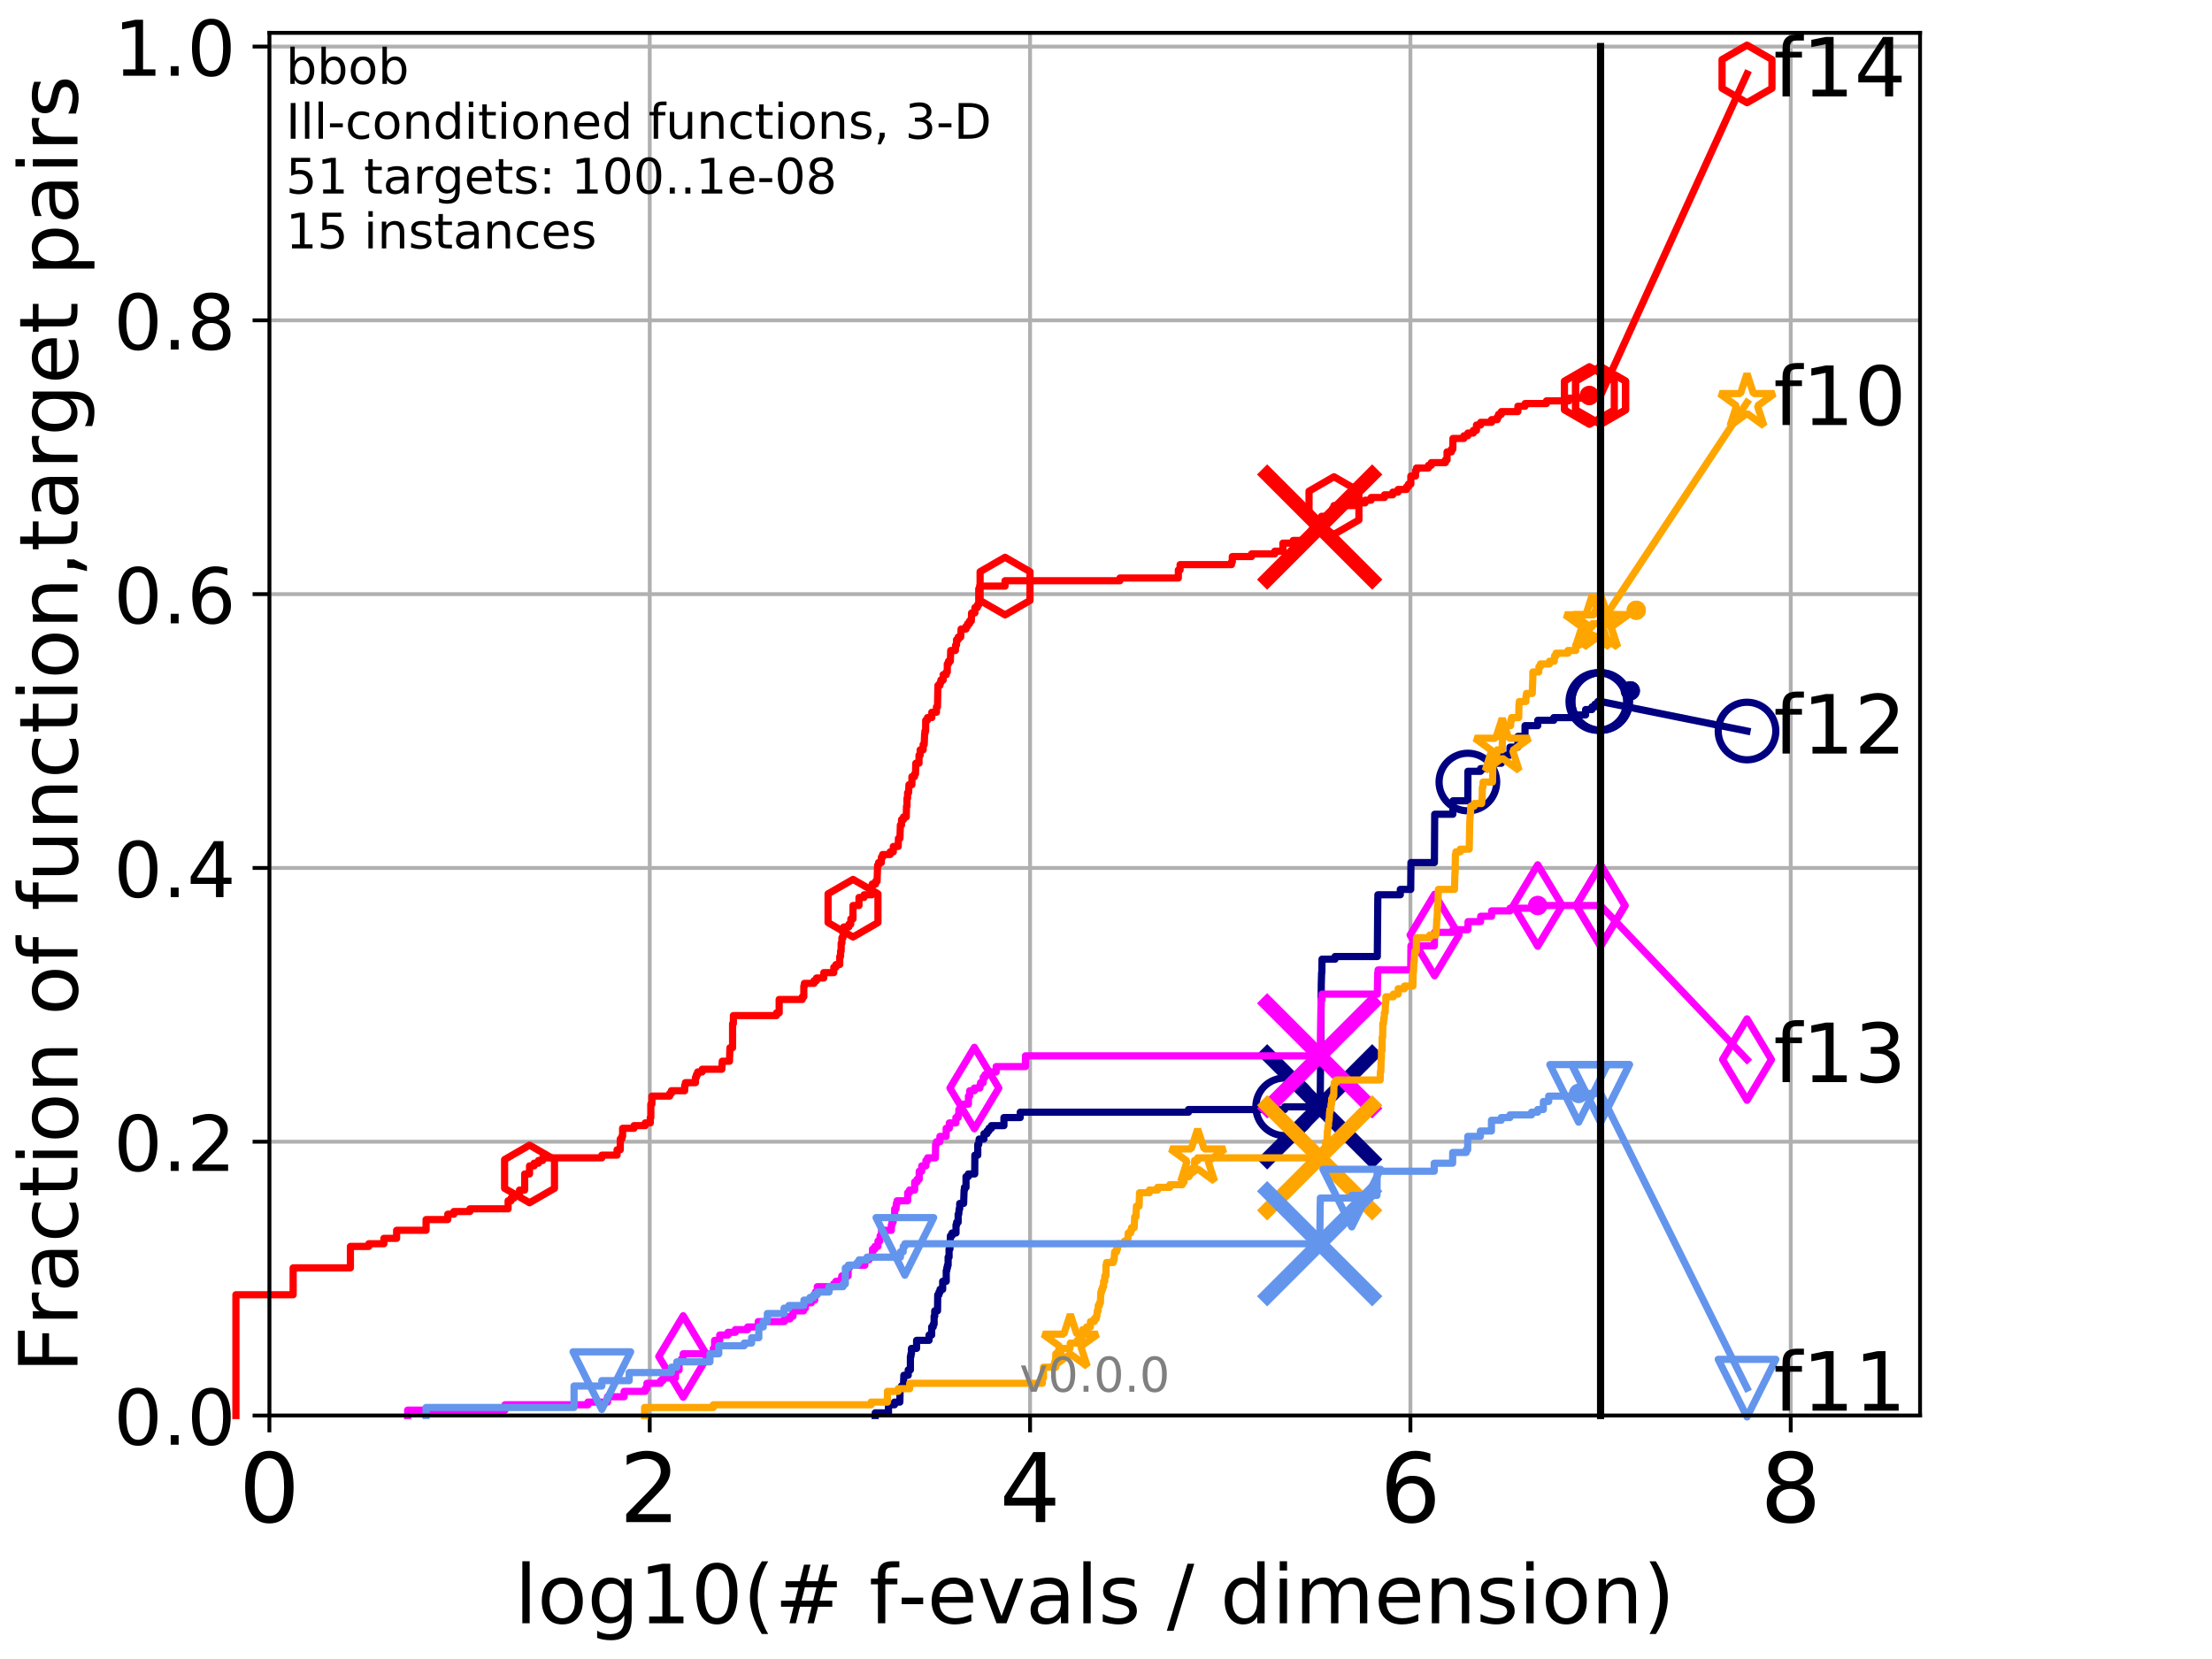 <?xml version="1.0" encoding="utf-8" standalone="no"?>
<!DOCTYPE svg PUBLIC "-//W3C//DTD SVG 1.1//EN"
  "http://www.w3.org/Graphics/SVG/1.1/DTD/svg11.dtd">
<!-- Created with matplotlib (http://matplotlib.org/) -->
<svg height="345.6pt" version="1.1" viewBox="0 0 460.8 345.6" width="460.8pt" xmlns="http://www.w3.org/2000/svg" xmlns:xlink="http://www.w3.org/1999/xlink">
 <defs>
  <style type="text/css">
*{stroke-linecap:butt;stroke-linejoin:round;}
  </style>
 </defs>
 <g id="figure_1">
  <g id="patch_1">
   <path d="M 0 345.6 
L 460.8 345.6 
L 460.8 0 
L 0 0 
z
" style="fill:#ffffff;"/>
  </g>
  <g id="axes_1">
   <g id="patch_2">
    <path d="M 56.12 294.88 
L 399.984 294.88 
L 399.984 6.845 
L 56.12 6.845 
z
" style="fill:#ffffff;"/>
   </g>
   <g id="matplotlib.axis_1">
    <g id="xtick_1">
     <g id="line2d_1">
      <path clip-path="url(#p785873a42e)" d="M 56.12 294.88 
L 56.12 6.845 
" style="fill:none;stroke:#b0b0b0;stroke-linecap:square;stroke-width:0.8;"/>
     </g>
     <g id="line2d_2">
      <defs>
       <path d="M 0 0 
L 0 3.5 
" id="m339cfb9cfc" style="stroke:#000000;stroke-width:0.8;"/>
      </defs>
      <g>
       <use style="stroke:#000000;stroke-width:0.8;" x="56.12" xlink:href="#m339cfb9cfc" y="294.88"/>
      </g>
     </g>
     <g id="text_1">
      <!-- 0 -->
      <defs>
       <path d="M 31.781 66.406 
Q 24.172 66.406 20.328 58.906 
Q 16.5 51.422 16.5 36.375 
Q 16.5 21.391 20.328 13.891 
Q 24.172 6.391 31.781 6.391 
Q 39.453 6.391 43.281 13.891 
Q 47.125 21.391 47.125 36.375 
Q 47.125 51.422 43.281 58.906 
Q 39.453 66.406 31.781 66.406 
z
M 31.781 74.219 
Q 44.047 74.219 50.516 64.516 
Q 56.984 54.828 56.984 36.375 
Q 56.984 17.969 50.516 8.266 
Q 44.047 -1.422 31.781 -1.422 
Q 19.531 -1.422 13.062 8.266 
Q 6.594 17.969 6.594 36.375 
Q 6.594 54.828 13.062 64.516 
Q 19.531 74.219 31.781 74.219 
z
" id="DejaVuSans-30"/>
      </defs>
      <g transform="translate(49.758 317.077)scale(0.2 -0.2)">
       <use xlink:href="#DejaVuSans-30"/>
      </g>
     </g>
    </g>
    <g id="xtick_2">
     <g id="line2d_3">
      <path clip-path="url(#p785873a42e)" d="M 135.351 294.88 
L 135.351 6.845 
" style="fill:none;stroke:#b0b0b0;stroke-linecap:square;stroke-width:0.8;"/>
     </g>
     <g id="line2d_4">
      <g>
       <use style="stroke:#000000;stroke-width:0.8;" x="135.351" xlink:href="#m339cfb9cfc" y="294.88"/>
      </g>
     </g>
     <g id="text_2">
      <!-- 2 -->
      <defs>
       <path d="M 19.188 8.297 
L 53.609 8.297 
L 53.609 0 
L 7.328 0 
L 7.328 8.297 
Q 12.938 14.109 22.625 23.891 
Q 32.328 33.688 34.812 36.531 
Q 39.547 41.844 41.422 45.531 
Q 43.312 49.219 43.312 52.781 
Q 43.312 58.594 39.234 62.25 
Q 35.156 65.922 28.609 65.922 
Q 23.969 65.922 18.812 64.312 
Q 13.672 62.703 7.812 59.422 
L 7.812 69.391 
Q 13.766 71.781 18.938 73 
Q 24.125 74.219 28.422 74.219 
Q 39.75 74.219 46.484 68.547 
Q 53.219 62.891 53.219 53.422 
Q 53.219 48.922 51.531 44.891 
Q 49.859 40.875 45.406 35.406 
Q 44.188 33.984 37.641 27.219 
Q 31.109 20.453 19.188 8.297 
z
" id="DejaVuSans-32"/>
      </defs>
      <g transform="translate(128.989 317.077)scale(0.2 -0.2)">
       <use xlink:href="#DejaVuSans-32"/>
      </g>
     </g>
    </g>
    <g id="xtick_3">
     <g id="line2d_5">
      <path clip-path="url(#p785873a42e)" d="M 214.583 294.88 
L 214.583 6.845 
" style="fill:none;stroke:#b0b0b0;stroke-linecap:square;stroke-width:0.8;"/>
     </g>
     <g id="line2d_6">
      <g>
       <use style="stroke:#000000;stroke-width:0.8;" x="214.583" xlink:href="#m339cfb9cfc" y="294.88"/>
      </g>
     </g>
     <g id="text_3">
      <!-- 4 -->
      <defs>
       <path d="M 37.797 64.312 
L 12.891 25.391 
L 37.797 25.391 
z
M 35.203 72.906 
L 47.609 72.906 
L 47.609 25.391 
L 58.016 25.391 
L 58.016 17.188 
L 47.609 17.188 
L 47.609 0 
L 37.797 0 
L 37.797 17.188 
L 4.891 17.188 
L 4.891 26.703 
z
" id="DejaVuSans-34"/>
      </defs>
      <g transform="translate(208.22 317.077)scale(0.2 -0.2)">
       <use xlink:href="#DejaVuSans-34"/>
      </g>
     </g>
    </g>
    <g id="xtick_4">
     <g id="line2d_7">
      <path clip-path="url(#p785873a42e)" d="M 293.814 294.88 
L 293.814 6.845 
" style="fill:none;stroke:#b0b0b0;stroke-linecap:square;stroke-width:0.8;"/>
     </g>
     <g id="line2d_8">
      <g>
       <use style="stroke:#000000;stroke-width:0.8;" x="293.814" xlink:href="#m339cfb9cfc" y="294.88"/>
      </g>
     </g>
     <g id="text_4">
      <!-- 6 -->
      <defs>
       <path d="M 33.016 40.375 
Q 26.375 40.375 22.484 35.828 
Q 18.609 31.297 18.609 23.391 
Q 18.609 15.531 22.484 10.953 
Q 26.375 6.391 33.016 6.391 
Q 39.656 6.391 43.531 10.953 
Q 47.406 15.531 47.406 23.391 
Q 47.406 31.297 43.531 35.828 
Q 39.656 40.375 33.016 40.375 
z
M 52.594 71.297 
L 52.594 62.312 
Q 48.875 64.062 45.094 64.984 
Q 41.312 65.922 37.594 65.922 
Q 27.828 65.922 22.672 59.328 
Q 17.531 52.734 16.797 39.406 
Q 19.672 43.656 24.016 45.922 
Q 28.375 48.188 33.594 48.188 
Q 44.578 48.188 50.953 41.516 
Q 57.328 34.859 57.328 23.391 
Q 57.328 12.156 50.688 5.359 
Q 44.047 -1.422 33.016 -1.422 
Q 20.359 -1.422 13.672 8.266 
Q 6.984 17.969 6.984 36.375 
Q 6.984 53.656 15.188 63.938 
Q 23.391 74.219 37.203 74.219 
Q 40.922 74.219 44.703 73.484 
Q 48.484 72.75 52.594 71.297 
z
" id="DejaVuSans-36"/>
      </defs>
      <g transform="translate(287.452 317.077)scale(0.2 -0.2)">
       <use xlink:href="#DejaVuSans-36"/>
      </g>
     </g>
    </g>
    <g id="xtick_5">
     <g id="line2d_9">
      <path clip-path="url(#p785873a42e)" d="M 373.045 294.88 
L 373.045 6.845 
" style="fill:none;stroke:#b0b0b0;stroke-linecap:square;stroke-width:0.8;"/>
     </g>
     <g id="line2d_10">
      <g>
       <use style="stroke:#000000;stroke-width:0.8;" x="373.045" xlink:href="#m339cfb9cfc" y="294.88"/>
      </g>
     </g>
     <g id="text_5">
      <!-- 8 -->
      <defs>
       <path d="M 31.781 34.625 
Q 24.75 34.625 20.719 30.859 
Q 16.703 27.094 16.703 20.516 
Q 16.703 13.922 20.719 10.156 
Q 24.75 6.391 31.781 6.391 
Q 38.812 6.391 42.859 10.172 
Q 46.922 13.969 46.922 20.516 
Q 46.922 27.094 42.891 30.859 
Q 38.875 34.625 31.781 34.625 
z
M 21.922 38.812 
Q 15.578 40.375 12.031 44.719 
Q 8.5 49.078 8.5 55.328 
Q 8.5 64.062 14.719 69.141 
Q 20.953 74.219 31.781 74.219 
Q 42.672 74.219 48.875 69.141 
Q 55.078 64.062 55.078 55.328 
Q 55.078 49.078 51.531 44.719 
Q 48 40.375 41.703 38.812 
Q 48.828 37.156 52.797 32.312 
Q 56.781 27.484 56.781 20.516 
Q 56.781 9.906 50.312 4.234 
Q 43.844 -1.422 31.781 -1.422 
Q 19.734 -1.422 13.25 4.234 
Q 6.781 9.906 6.781 20.516 
Q 6.781 27.484 10.781 32.312 
Q 14.797 37.156 21.922 38.812 
z
M 18.312 54.391 
Q 18.312 48.734 21.844 45.562 
Q 25.391 42.391 31.781 42.391 
Q 38.141 42.391 41.719 45.562 
Q 45.312 48.734 45.312 54.391 
Q 45.312 60.062 41.719 63.234 
Q 38.141 66.406 31.781 66.406 
Q 25.391 66.406 21.844 63.234 
Q 18.312 60.062 18.312 54.391 
z
" id="DejaVuSans-38"/>
      </defs>
      <g transform="translate(366.683 317.077)scale(0.2 -0.2)">
       <use xlink:href="#DejaVuSans-38"/>
      </g>
     </g>
    </g>
    <g id="text_6">
     <!-- log10(# f-evals / dimension) -->
     <defs>
      <path d="M 9.422 75.984 
L 18.406 75.984 
L 18.406 0 
L 9.422 0 
z
" id="DejaVuSans-6c"/>
      <path d="M 30.609 48.391 
Q 23.391 48.391 19.188 42.75 
Q 14.984 37.109 14.984 27.297 
Q 14.984 17.484 19.156 11.844 
Q 23.344 6.203 30.609 6.203 
Q 37.797 6.203 41.984 11.859 
Q 46.188 17.531 46.188 27.297 
Q 46.188 37.016 41.984 42.703 
Q 37.797 48.391 30.609 48.391 
z
M 30.609 56 
Q 42.328 56 49.016 48.375 
Q 55.719 40.766 55.719 27.297 
Q 55.719 13.875 49.016 6.219 
Q 42.328 -1.422 30.609 -1.422 
Q 18.844 -1.422 12.172 6.219 
Q 5.516 13.875 5.516 27.297 
Q 5.516 40.766 12.172 48.375 
Q 18.844 56 30.609 56 
z
" id="DejaVuSans-6f"/>
      <path d="M 45.406 27.984 
Q 45.406 37.75 41.375 43.109 
Q 37.359 48.484 30.078 48.484 
Q 22.859 48.484 18.828 43.109 
Q 14.797 37.75 14.797 27.984 
Q 14.797 18.266 18.828 12.891 
Q 22.859 7.516 30.078 7.516 
Q 37.359 7.516 41.375 12.891 
Q 45.406 18.266 45.406 27.984 
z
M 54.391 6.781 
Q 54.391 -7.172 48.188 -13.984 
Q 42 -20.797 29.203 -20.797 
Q 24.469 -20.797 20.266 -20.094 
Q 16.062 -19.391 12.109 -17.922 
L 12.109 -9.188 
Q 16.062 -11.328 19.922 -12.344 
Q 23.781 -13.375 27.781 -13.375 
Q 36.625 -13.375 41.016 -8.766 
Q 45.406 -4.156 45.406 5.172 
L 45.406 9.625 
Q 42.625 4.781 38.281 2.391 
Q 33.938 0 27.875 0 
Q 17.828 0 11.672 7.656 
Q 5.516 15.328 5.516 27.984 
Q 5.516 40.672 11.672 48.328 
Q 17.828 56 27.875 56 
Q 33.938 56 38.281 53.609 
Q 42.625 51.219 45.406 46.391 
L 45.406 54.688 
L 54.391 54.688 
z
" id="DejaVuSans-67"/>
      <path d="M 12.406 8.297 
L 28.516 8.297 
L 28.516 63.922 
L 10.984 60.406 
L 10.984 69.391 
L 28.422 72.906 
L 38.281 72.906 
L 38.281 8.297 
L 54.391 8.297 
L 54.391 0 
L 12.406 0 
z
" id="DejaVuSans-31"/>
      <path d="M 31 75.875 
Q 24.469 64.656 21.281 53.656 
Q 18.109 42.672 18.109 31.391 
Q 18.109 20.125 21.312 9.062 
Q 24.516 -2 31 -13.188 
L 23.188 -13.188 
Q 15.875 -1.703 12.234 9.375 
Q 8.594 20.453 8.594 31.391 
Q 8.594 42.281 12.203 53.312 
Q 15.828 64.359 23.188 75.875 
z
" id="DejaVuSans-28"/>
      <path d="M 51.125 44 
L 36.922 44 
L 32.812 27.688 
L 47.125 27.688 
z
M 43.797 71.781 
L 38.719 51.516 
L 52.984 51.516 
L 58.109 71.781 
L 65.922 71.781 
L 60.891 51.516 
L 76.125 51.516 
L 76.125 44 
L 58.984 44 
L 54.984 27.688 
L 70.516 27.688 
L 70.516 20.219 
L 53.078 20.219 
L 48 0 
L 40.188 0 
L 45.219 20.219 
L 30.906 20.219 
L 25.875 0 
L 18.016 0 
L 23.094 20.219 
L 7.719 20.219 
L 7.719 27.688 
L 24.906 27.688 
L 29 44 
L 13.281 44 
L 13.281 51.516 
L 30.906 51.516 
L 35.891 71.781 
z
" id="DejaVuSans-23"/>
      <path id="DejaVuSans-20"/>
      <path d="M 37.109 75.984 
L 37.109 68.5 
L 28.516 68.5 
Q 23.688 68.5 21.797 66.547 
Q 19.922 64.594 19.922 59.516 
L 19.922 54.688 
L 34.719 54.688 
L 34.719 47.703 
L 19.922 47.703 
L 19.922 0 
L 10.891 0 
L 10.891 47.703 
L 2.297 47.703 
L 2.297 54.688 
L 10.891 54.688 
L 10.891 58.5 
Q 10.891 67.625 15.141 71.797 
Q 19.391 75.984 28.609 75.984 
z
" id="DejaVuSans-66"/>
      <path d="M 4.891 31.391 
L 31.203 31.391 
L 31.203 23.391 
L 4.891 23.391 
z
" id="DejaVuSans-2d"/>
      <path d="M 56.203 29.594 
L 56.203 25.203 
L 14.891 25.203 
Q 15.484 15.922 20.484 11.062 
Q 25.484 6.203 34.422 6.203 
Q 39.594 6.203 44.453 7.469 
Q 49.312 8.734 54.109 11.281 
L 54.109 2.781 
Q 49.266 0.734 44.188 -0.344 
Q 39.109 -1.422 33.891 -1.422 
Q 20.797 -1.422 13.156 6.188 
Q 5.516 13.812 5.516 26.812 
Q 5.516 40.234 12.766 48.109 
Q 20.016 56 32.328 56 
Q 43.359 56 49.781 48.891 
Q 56.203 41.797 56.203 29.594 
z
M 47.219 32.234 
Q 47.125 39.594 43.094 43.984 
Q 39.062 48.391 32.422 48.391 
Q 24.906 48.391 20.391 44.141 
Q 15.875 39.891 15.188 32.172 
z
" id="DejaVuSans-65"/>
      <path d="M 2.984 54.688 
L 12.5 54.688 
L 29.594 8.797 
L 46.688 54.688 
L 56.203 54.688 
L 35.688 0 
L 23.484 0 
z
" id="DejaVuSans-76"/>
      <path d="M 34.281 27.484 
Q 23.391 27.484 19.188 25 
Q 14.984 22.516 14.984 16.5 
Q 14.984 11.719 18.141 8.906 
Q 21.297 6.109 26.703 6.109 
Q 34.188 6.109 38.703 11.406 
Q 43.219 16.703 43.219 25.484 
L 43.219 27.484 
z
M 52.203 31.203 
L 52.203 0 
L 43.219 0 
L 43.219 8.297 
Q 40.141 3.328 35.547 0.953 
Q 30.953 -1.422 24.312 -1.422 
Q 15.922 -1.422 10.953 3.297 
Q 6 8.016 6 15.922 
Q 6 25.141 12.172 29.828 
Q 18.359 34.516 30.609 34.516 
L 43.219 34.516 
L 43.219 35.406 
Q 43.219 41.609 39.141 45 
Q 35.062 48.391 27.688 48.391 
Q 23 48.391 18.547 47.266 
Q 14.109 46.141 10.016 43.891 
L 10.016 52.203 
Q 14.938 54.109 19.578 55.047 
Q 24.219 56 28.609 56 
Q 40.484 56 46.344 49.844 
Q 52.203 43.703 52.203 31.203 
z
" id="DejaVuSans-61"/>
      <path d="M 44.281 53.078 
L 44.281 44.578 
Q 40.484 46.531 36.375 47.5 
Q 32.281 48.484 27.875 48.484 
Q 21.188 48.484 17.844 46.438 
Q 14.5 44.391 14.5 40.281 
Q 14.5 37.156 16.891 35.375 
Q 19.281 33.594 26.516 31.984 
L 29.594 31.297 
Q 39.156 29.25 43.188 25.516 
Q 47.219 21.781 47.219 15.094 
Q 47.219 7.469 41.188 3.016 
Q 35.156 -1.422 24.609 -1.422 
Q 20.219 -1.422 15.453 -0.562 
Q 10.688 0.297 5.422 2 
L 5.422 11.281 
Q 10.406 8.688 15.234 7.391 
Q 20.062 6.109 24.812 6.109 
Q 31.156 6.109 34.562 8.281 
Q 37.984 10.453 37.984 14.406 
Q 37.984 18.062 35.516 20.016 
Q 33.062 21.969 24.703 23.781 
L 21.578 24.516 
Q 13.234 26.266 9.516 29.906 
Q 5.812 33.547 5.812 39.891 
Q 5.812 47.609 11.281 51.797 
Q 16.75 56 26.812 56 
Q 31.781 56 36.172 55.266 
Q 40.578 54.547 44.281 53.078 
z
" id="DejaVuSans-73"/>
      <path d="M 25.391 72.906 
L 33.688 72.906 
L 8.297 -9.281 
L 0 -9.281 
z
" id="DejaVuSans-2f"/>
      <path d="M 45.406 46.391 
L 45.406 75.984 
L 54.391 75.984 
L 54.391 0 
L 45.406 0 
L 45.406 8.203 
Q 42.578 3.328 38.25 0.953 
Q 33.938 -1.422 27.875 -1.422 
Q 17.969 -1.422 11.734 6.484 
Q 5.516 14.406 5.516 27.297 
Q 5.516 40.188 11.734 48.094 
Q 17.969 56 27.875 56 
Q 33.938 56 38.25 53.625 
Q 42.578 51.266 45.406 46.391 
z
M 14.797 27.297 
Q 14.797 17.391 18.875 11.75 
Q 22.953 6.109 30.078 6.109 
Q 37.203 6.109 41.297 11.75 
Q 45.406 17.391 45.406 27.297 
Q 45.406 37.203 41.297 42.844 
Q 37.203 48.484 30.078 48.484 
Q 22.953 48.484 18.875 42.844 
Q 14.797 37.203 14.797 27.297 
z
" id="DejaVuSans-64"/>
      <path d="M 9.422 54.688 
L 18.406 54.688 
L 18.406 0 
L 9.422 0 
z
M 9.422 75.984 
L 18.406 75.984 
L 18.406 64.594 
L 9.422 64.594 
z
" id="DejaVuSans-69"/>
      <path d="M 52 44.188 
Q 55.375 50.25 60.062 53.125 
Q 64.75 56 71.094 56 
Q 79.641 56 84.281 50.016 
Q 88.922 44.047 88.922 33.016 
L 88.922 0 
L 79.891 0 
L 79.891 32.719 
Q 79.891 40.578 77.094 44.375 
Q 74.312 48.188 68.609 48.188 
Q 61.625 48.188 57.562 43.547 
Q 53.516 38.922 53.516 30.906 
L 53.516 0 
L 44.484 0 
L 44.484 32.719 
Q 44.484 40.625 41.703 44.406 
Q 38.922 48.188 33.109 48.188 
Q 26.219 48.188 22.156 43.531 
Q 18.109 38.875 18.109 30.906 
L 18.109 0 
L 9.078 0 
L 9.078 54.688 
L 18.109 54.688 
L 18.109 46.188 
Q 21.188 51.219 25.484 53.609 
Q 29.781 56 35.688 56 
Q 41.656 56 45.828 52.969 
Q 50 49.953 52 44.188 
z
" id="DejaVuSans-6d"/>
      <path d="M 54.891 33.016 
L 54.891 0 
L 45.906 0 
L 45.906 32.719 
Q 45.906 40.484 42.875 44.328 
Q 39.844 48.188 33.797 48.188 
Q 26.516 48.188 22.312 43.547 
Q 18.109 38.922 18.109 30.906 
L 18.109 0 
L 9.078 0 
L 9.078 54.688 
L 18.109 54.688 
L 18.109 46.188 
Q 21.344 51.125 25.703 53.562 
Q 30.078 56 35.797 56 
Q 45.219 56 50.047 50.172 
Q 54.891 44.344 54.891 33.016 
z
" id="DejaVuSans-6e"/>
      <path d="M 8.016 75.875 
L 15.828 75.875 
Q 23.141 64.359 26.781 53.312 
Q 30.422 42.281 30.422 31.391 
Q 30.422 20.453 26.781 9.375 
Q 23.141 -1.703 15.828 -13.188 
L 8.016 -13.188 
Q 14.5 -2 17.703 9.062 
Q 20.906 20.125 20.906 31.391 
Q 20.906 42.672 17.703 53.656 
Q 14.5 64.656 8.016 75.875 
z
" id="DejaVuSans-29"/>
     </defs>
     <g transform="translate(107.211 338.154)scale(0.17 -0.17)">
      <use xlink:href="#DejaVuSans-6c"/>
      <use x="27.783" xlink:href="#DejaVuSans-6f"/>
      <use x="88.965" xlink:href="#DejaVuSans-67"/>
      <use x="152.441" xlink:href="#DejaVuSans-31"/>
      <use x="216.064" xlink:href="#DejaVuSans-30"/>
      <use x="279.688" xlink:href="#DejaVuSans-28"/>
      <use x="318.701" xlink:href="#DejaVuSans-23"/>
      <use x="402.49" xlink:href="#DejaVuSans-20"/>
      <use x="434.277" xlink:href="#DejaVuSans-66"/>
      <use x="469.404" xlink:href="#DejaVuSans-2d"/>
      <use x="505.488" xlink:href="#DejaVuSans-65"/>
      <use x="567.012" xlink:href="#DejaVuSans-76"/>
      <use x="626.191" xlink:href="#DejaVuSans-61"/>
      <use x="687.471" xlink:href="#DejaVuSans-6c"/>
      <use x="715.254" xlink:href="#DejaVuSans-73"/>
      <use x="767.354" xlink:href="#DejaVuSans-20"/>
      <use x="799.141" xlink:href="#DejaVuSans-2f"/>
      <use x="832.832" xlink:href="#DejaVuSans-20"/>
      <use x="864.619" xlink:href="#DejaVuSans-64"/>
      <use x="928.096" xlink:href="#DejaVuSans-69"/>
      <use x="955.879" xlink:href="#DejaVuSans-6d"/>
      <use x="1053.291" xlink:href="#DejaVuSans-65"/>
      <use x="1114.814" xlink:href="#DejaVuSans-6e"/>
      <use x="1178.193" xlink:href="#DejaVuSans-73"/>
      <use x="1230.293" xlink:href="#DejaVuSans-69"/>
      <use x="1258.076" xlink:href="#DejaVuSans-6f"/>
      <use x="1319.258" xlink:href="#DejaVuSans-6e"/>
      <use x="1382.637" xlink:href="#DejaVuSans-29"/>
     </g>
    </g>
   </g>
   <g id="matplotlib.axis_2">
    <g id="ytick_1">
     <g id="line2d_11">
      <path clip-path="url(#p785873a42e)" d="M 56.12 294.88 
L 399.984 294.88 
" style="fill:none;stroke:#b0b0b0;stroke-linecap:square;stroke-width:0.8;"/>
     </g>
     <g id="line2d_12">
      <defs>
       <path d="M 0 0 
L -3.5 0 
" id="m35143f0ea8" style="stroke:#000000;stroke-width:0.8;"/>
      </defs>
      <g>
       <use style="stroke:#000000;stroke-width:0.8;" x="56.12" xlink:href="#m35143f0ea8" y="294.88"/>
      </g>
     </g>
     <g id="text_7">
      <!-- 0.0 -->
      <defs>
       <path d="M 10.688 12.406 
L 21 12.406 
L 21 0 
L 10.688 0 
z
" id="DejaVuSans-2e"/>
      </defs>
      <g transform="translate(23.675 300.959)scale(0.16 -0.16)">
       <use xlink:href="#DejaVuSans-30"/>
       <use x="63.623" xlink:href="#DejaVuSans-2e"/>
       <use x="95.41" xlink:href="#DejaVuSans-30"/>
      </g>
     </g>
    </g>
    <g id="ytick_2">
     <g id="line2d_13">
      <path clip-path="url(#p785873a42e)" d="M 56.12 237.843 
L 399.984 237.843 
" style="fill:none;stroke:#b0b0b0;stroke-linecap:square;stroke-width:0.8;"/>
     </g>
     <g id="line2d_14">
      <g>
       <use style="stroke:#000000;stroke-width:0.8;" x="56.12" xlink:href="#m35143f0ea8" y="237.843"/>
      </g>
     </g>
     <g id="text_8">
      <!-- 0.2 -->
      <g transform="translate(23.675 243.922)scale(0.16 -0.16)">
       <use xlink:href="#DejaVuSans-30"/>
       <use x="63.623" xlink:href="#DejaVuSans-2e"/>
       <use x="95.41" xlink:href="#DejaVuSans-32"/>
      </g>
     </g>
    </g>
    <g id="ytick_3">
     <g id="line2d_15">
      <path clip-path="url(#p785873a42e)" d="M 56.12 180.807 
L 399.984 180.807 
" style="fill:none;stroke:#b0b0b0;stroke-linecap:square;stroke-width:0.8;"/>
     </g>
     <g id="line2d_16">
      <g>
       <use style="stroke:#000000;stroke-width:0.8;" x="56.12" xlink:href="#m35143f0ea8" y="180.807"/>
      </g>
     </g>
     <g id="text_9">
      <!-- 0.4 -->
      <g transform="translate(23.675 186.886)scale(0.16 -0.16)">
       <use xlink:href="#DejaVuSans-30"/>
       <use x="63.623" xlink:href="#DejaVuSans-2e"/>
       <use x="95.41" xlink:href="#DejaVuSans-34"/>
      </g>
     </g>
    </g>
    <g id="ytick_4">
     <g id="line2d_17">
      <path clip-path="url(#p785873a42e)" d="M 56.12 123.77 
L 399.984 123.77 
" style="fill:none;stroke:#b0b0b0;stroke-linecap:square;stroke-width:0.8;"/>
     </g>
     <g id="line2d_18">
      <g>
       <use style="stroke:#000000;stroke-width:0.8;" x="56.12" xlink:href="#m35143f0ea8" y="123.77"/>
      </g>
     </g>
     <g id="text_10">
      <!-- 0.6 -->
      <g transform="translate(23.675 129.849)scale(0.16 -0.16)">
       <use xlink:href="#DejaVuSans-30"/>
       <use x="63.623" xlink:href="#DejaVuSans-2e"/>
       <use x="95.41" xlink:href="#DejaVuSans-36"/>
      </g>
     </g>
    </g>
    <g id="ytick_5">
     <g id="line2d_19">
      <path clip-path="url(#p785873a42e)" d="M 56.12 66.734 
L 399.984 66.734 
" style="fill:none;stroke:#b0b0b0;stroke-linecap:square;stroke-width:0.8;"/>
     </g>
     <g id="line2d_20">
      <g>
       <use style="stroke:#000000;stroke-width:0.8;" x="56.12" xlink:href="#m35143f0ea8" y="66.734"/>
      </g>
     </g>
     <g id="text_11">
      <!-- 0.8 -->
      <g transform="translate(23.675 72.812)scale(0.16 -0.16)">
       <use xlink:href="#DejaVuSans-30"/>
       <use x="63.623" xlink:href="#DejaVuSans-2e"/>
       <use x="95.41" xlink:href="#DejaVuSans-38"/>
      </g>
     </g>
    </g>
    <g id="ytick_6">
     <g id="line2d_21">
      <path clip-path="url(#p785873a42e)" d="M 56.12 9.697 
L 399.984 9.697 
" style="fill:none;stroke:#b0b0b0;stroke-linecap:square;stroke-width:0.8;"/>
     </g>
     <g id="line2d_22">
      <g>
       <use style="stroke:#000000;stroke-width:0.8;" x="56.12" xlink:href="#m35143f0ea8" y="9.697"/>
      </g>
     </g>
     <g id="text_12">
      <!-- 1.0 -->
      <g transform="translate(23.675 15.776)scale(0.16 -0.16)">
       <use xlink:href="#DejaVuSans-31"/>
       <use x="63.623" xlink:href="#DejaVuSans-2e"/>
       <use x="95.41" xlink:href="#DejaVuSans-30"/>
      </g>
     </g>
    </g>
    <g id="text_13">
     <!-- Fraction of function,target pairs -->
     <defs>
      <path d="M 9.812 72.906 
L 51.703 72.906 
L 51.703 64.594 
L 19.672 64.594 
L 19.672 43.109 
L 48.578 43.109 
L 48.578 34.812 
L 19.672 34.812 
L 19.672 0 
L 9.812 0 
z
" id="DejaVuSans-46"/>
      <path d="M 41.109 46.297 
Q 39.594 47.172 37.812 47.578 
Q 36.031 48 33.891 48 
Q 26.266 48 22.188 43.047 
Q 18.109 38.094 18.109 28.812 
L 18.109 0 
L 9.078 0 
L 9.078 54.688 
L 18.109 54.688 
L 18.109 46.188 
Q 20.953 51.172 25.484 53.578 
Q 30.031 56 36.531 56 
Q 37.453 56 38.578 55.875 
Q 39.703 55.766 41.062 55.516 
z
" id="DejaVuSans-72"/>
      <path d="M 48.781 52.594 
L 48.781 44.188 
Q 44.969 46.297 41.141 47.344 
Q 37.312 48.391 33.406 48.391 
Q 24.656 48.391 19.812 42.844 
Q 14.984 37.312 14.984 27.297 
Q 14.984 17.281 19.812 11.734 
Q 24.656 6.203 33.406 6.203 
Q 37.312 6.203 41.141 7.25 
Q 44.969 8.297 48.781 10.406 
L 48.781 2.094 
Q 45.016 0.344 40.984 -0.531 
Q 36.969 -1.422 32.422 -1.422 
Q 20.062 -1.422 12.781 6.344 
Q 5.516 14.109 5.516 27.297 
Q 5.516 40.672 12.859 48.328 
Q 20.219 56 33.016 56 
Q 37.156 56 41.109 55.141 
Q 45.062 54.297 48.781 52.594 
z
" id="DejaVuSans-63"/>
      <path d="M 18.312 70.219 
L 18.312 54.688 
L 36.812 54.688 
L 36.812 47.703 
L 18.312 47.703 
L 18.312 18.016 
Q 18.312 11.328 20.141 9.422 
Q 21.969 7.516 27.594 7.516 
L 36.812 7.516 
L 36.812 0 
L 27.594 0 
Q 17.188 0 13.234 3.875 
Q 9.281 7.766 9.281 18.016 
L 9.281 47.703 
L 2.688 47.703 
L 2.688 54.688 
L 9.281 54.688 
L 9.281 70.219 
z
" id="DejaVuSans-74"/>
      <path d="M 8.5 21.578 
L 8.5 54.688 
L 17.484 54.688 
L 17.484 21.922 
Q 17.484 14.156 20.5 10.266 
Q 23.531 6.391 29.594 6.391 
Q 36.859 6.391 41.078 11.031 
Q 45.312 15.672 45.312 23.688 
L 45.312 54.688 
L 54.297 54.688 
L 54.297 0 
L 45.312 0 
L 45.312 8.406 
Q 42.047 3.422 37.719 1 
Q 33.406 -1.422 27.688 -1.422 
Q 18.266 -1.422 13.375 4.438 
Q 8.5 10.297 8.5 21.578 
z
M 31.109 56 
z
" id="DejaVuSans-75"/>
      <path d="M 11.719 12.406 
L 22.016 12.406 
L 22.016 4 
L 14.016 -11.625 
L 7.719 -11.625 
L 11.719 4 
z
" id="DejaVuSans-2c"/>
      <path d="M 18.109 8.203 
L 18.109 -20.797 
L 9.078 -20.797 
L 9.078 54.688 
L 18.109 54.688 
L 18.109 46.391 
Q 20.953 51.266 25.266 53.625 
Q 29.594 56 35.594 56 
Q 45.562 56 51.781 48.094 
Q 58.016 40.188 58.016 27.297 
Q 58.016 14.406 51.781 6.484 
Q 45.562 -1.422 35.594 -1.422 
Q 29.594 -1.422 25.266 0.953 
Q 20.953 3.328 18.109 8.203 
z
M 48.688 27.297 
Q 48.688 37.203 44.609 42.844 
Q 40.531 48.484 33.406 48.484 
Q 26.266 48.484 22.188 42.844 
Q 18.109 37.203 18.109 27.297 
Q 18.109 17.391 22.188 11.75 
Q 26.266 6.109 33.406 6.109 
Q 40.531 6.109 44.609 11.75 
Q 48.688 17.391 48.688 27.297 
z
" id="DejaVuSans-70"/>
     </defs>
     <g transform="translate(16.14 286.002)rotate(-90)scale(0.17 -0.17)">
      <use xlink:href="#DejaVuSans-46"/>
      <use x="57.41" xlink:href="#DejaVuSans-72"/>
      <use x="98.523" xlink:href="#DejaVuSans-61"/>
      <use x="159.803" xlink:href="#DejaVuSans-63"/>
      <use x="214.783" xlink:href="#DejaVuSans-74"/>
      <use x="253.992" xlink:href="#DejaVuSans-69"/>
      <use x="281.775" xlink:href="#DejaVuSans-6f"/>
      <use x="342.957" xlink:href="#DejaVuSans-6e"/>
      <use x="406.336" xlink:href="#DejaVuSans-20"/>
      <use x="438.123" xlink:href="#DejaVuSans-6f"/>
      <use x="499.305" xlink:href="#DejaVuSans-66"/>
      <use x="534.51" xlink:href="#DejaVuSans-20"/>
      <use x="566.297" xlink:href="#DejaVuSans-66"/>
      <use x="601.502" xlink:href="#DejaVuSans-75"/>
      <use x="664.881" xlink:href="#DejaVuSans-6e"/>
      <use x="728.26" xlink:href="#DejaVuSans-63"/>
      <use x="783.24" xlink:href="#DejaVuSans-74"/>
      <use x="822.449" xlink:href="#DejaVuSans-69"/>
      <use x="850.232" xlink:href="#DejaVuSans-6f"/>
      <use x="911.414" xlink:href="#DejaVuSans-6e"/>
      <use x="974.793" xlink:href="#DejaVuSans-2c"/>
      <use x="1006.58" xlink:href="#DejaVuSans-74"/>
      <use x="1045.789" xlink:href="#DejaVuSans-61"/>
      <use x="1107.068" xlink:href="#DejaVuSans-72"/>
      <use x="1148.166" xlink:href="#DejaVuSans-67"/>
      <use x="1211.643" xlink:href="#DejaVuSans-65"/>
      <use x="1273.166" xlink:href="#DejaVuSans-74"/>
      <use x="1312.375" xlink:href="#DejaVuSans-20"/>
      <use x="1344.162" xlink:href="#DejaVuSans-70"/>
      <use x="1407.639" xlink:href="#DejaVuSans-61"/>
      <use x="1468.918" xlink:href="#DejaVuSans-69"/>
      <use x="1496.701" xlink:href="#DejaVuSans-72"/>
      <use x="1537.814" xlink:href="#DejaVuSans-73"/>
     </g>
    </g>
   </g>
   <g id="line2d_23">
    <defs>
     <path d="M 0 1.5 
C 0.398 1.5 0.779 1.342 1.061 1.061 
C 1.342 0.779 1.5 0.398 1.5 0 
C 1.5 -0.398 1.342 -0.779 1.061 -1.061 
C 0.779 -1.342 0.398 -1.5 0 -1.5 
C -0.398 -1.5 -0.779 -1.342 -1.061 -1.061 
C -1.342 -0.779 -1.5 -0.398 -1.5 0 
C -1.5 0.398 -1.342 0.779 -1.061 1.061 
C -0.779 1.342 -0.398 1.5 0 1.5 
z
" id="m25d6023aaf" style="stroke:#000080;"/>
    </defs>
    <g>
     <use style="fill:#000080;stroke:#000080;" x="339.631" xlink:href="#m25d6023aaf" y="143.901"/>
     <use style="fill:#000080;stroke:#000080;" x="339.631" xlink:href="#m25d6023aaf" y="143.901"/>
    </g>
   </g>
   <g id="line2d_24">
    <path d="M 182.321 294.88 
L 182.321 294.321 
L 185.086 294.321 
L 185.086 292.643 
L 186.345 292.643 
L 186.345 292.084 
L 187.451 292.084 
L 187.518 289.288 
L 187.792 289.288 
L 187.792 288.729 
L 188.206 288.729 
L 188.291 286.492 
L 189.197 286.492 
L 189.197 285.374 
L 189.652 285.374 
L 189.652 282.578 
L 189.764 282.578 
L 189.764 282.019 
L 189.876 282.019 
L 189.876 280.9 
L 190.946 280.9 
L 190.946 279.223 
L 193.536 279.223 
L 193.536 278.105 
L 194.085 278.105 
L 194.085 276.427 
L 194.403 276.427 
L 194.403 275.868 
L 194.591 275.868 
L 194.591 274.19 
L 194.722 274.19 
L 194.722 273.072 
L 195.302 273.072 
L 195.348 269.717 
L 195.612 269.717 
L 195.612 269.158 
L 195.832 269.158 
L 195.832 268.598 
L 196.376 268.598 
L 196.376 266.921 
L 197.12 266.921 
L 197.12 264.684 
L 197.239 264.684 
L 197.239 264.125 
L 197.371 264.125 
L 197.371 263.566 
L 197.511 263.566 
L 197.511 261.888 
L 197.708 261.888 
L 197.708 260.211 
L 197.887 260.211 
L 197.996 257.415 
L 198.332 257.415 
L 198.332 256.856 
L 199.153 256.856 
L 199.153 255.178 
L 199.288 255.178 
L 199.288 254.619 
L 199.6 254.619 
L 199.6 252.941 
L 199.723 252.941 
L 199.812 251.823 
L 199.926 251.823 
L 199.926 250.705 
L 200.74 250.705 
L 200.839 247.909 
L 200.916 247.909 
L 200.916 247.35 
L 201.24 247.35 
L 201.24 245.113 
L 201.717 245.113 
L 201.717 244.554 
L 203.052 244.554 
L 203.081 240.639 
L 203.688 240.639 
L 203.688 238.403 
L 203.888 238.403 
L 203.975 237.284 
L 204.972 237.284 
L 204.988 236.166 
L 205.619 236.166 
L 205.619 235.607 
L 206.007 235.607 
L 206.007 235.048 
L 206.531 235.048 
L 206.531 234.488 
L 209.138 234.488 
L 209.138 232.811 
L 212.533 232.811 
L 212.533 231.692 
L 247.581 231.692 
L 247.581 231.133 
L 267.617 231.133 
L 267.617 230.574 
L 275.012 230.574 
L 275.122 218.831 
L 275.137 218.831 
L 275.248 204.852 
L 275.253 204.852 
L 275.317 202.615 
L 275.365 202.615 
L 275.4 199.819 
L 278.11 199.819 
L 278.11 199.26 
L 286.919 199.26 
L 287.025 186.958 
L 287.041 186.958 
L 287.041 186.399 
L 291.708 186.399 
L 291.708 185.28 
L 293.874 185.28 
L 293.928 179.688 
L 298.813 179.688 
L 298.878 169.623 
L 302.654 169.623 
L 302.694 166.827 
L 305.775 166.827 
L 305.797 160.676 
L 308.431 160.676 
L 308.431 160.117 
L 310.722 160.117 
L 310.724 158.999 
L 312.746 158.999 
L 312.754 157.321 
L 314.556 157.321 
L 314.563 155.644 
L 316.197 155.644 
L 316.21 153.407 
L 317.688 153.407 
L 317.694 151.17 
L 320.34 151.17 
L 320.34 150.052 
L 323.678 150.052 
L 323.678 149.493 
L 328.873 149.493 
L 328.873 148.933 
L 330.305 148.933 
L 330.311 147.815 
L 331.63 147.815 
L 331.63 147.256 
L 332.255 147.256 
L 332.255 146.697 
L 332.858 146.697 
L 332.858 146.138 
L 333.43 146.138 
L 333.43 146.138 
" style="fill:none;stroke:#000080;stroke-linecap:square;stroke-width:1.5;"/>
   </g>
   <g id="line2d_25">
    <defs>
     <path d="M 0 6 
C 1.591 6 3.117 5.368 4.243 4.243 
C 5.368 3.117 6 1.591 6 0 
C 6 -1.591 5.368 -3.117 4.243 -4.243 
C 3.117 -5.368 1.591 -6 0 -6 
C -1.591 -6 -3.117 -5.368 -4.243 -4.243 
C -5.368 -3.117 -6 -1.591 -6 0 
C -6 1.591 -5.368 3.117 -4.243 4.243 
C -3.117 5.368 -1.591 6 0 6 
z
" id="mdb56efcaee" style="stroke:#000080;stroke-width:1.5;"/>
    </defs>
    <g>
     <use style="fill-opacity:0;stroke:#000080;stroke-width:1.5;" x="267.617" xlink:href="#mdb56efcaee" y="230.574"/>
     <use style="fill-opacity:0;stroke:#000080;stroke-width:1.5;" x="305.786" xlink:href="#mdb56efcaee" y="162.913"/>
     <use style="fill-opacity:0;stroke:#000080;stroke-width:1.5;" x="332.858" xlink:href="#mdb56efcaee" y="146.138"/>
     <use style="fill-opacity:0;stroke:#000080;stroke-width:1.5;" x="333.43" xlink:href="#mdb56efcaee" y="146.138"/>
    </g>
   </g>
   <g id="line2d_26">
    <path style="fill:none;stroke:#000080;stroke-linecap:square;stroke-width:1.5;"/>
    <g/>
   </g>
   <g id="line2d_27">
    <path clip-path="url(#p785873a42e)" d="M 274.913 230.574 
" style="fill:none;stroke:#000080;stroke-linecap:square;stroke-width:1.5;"/>
    <defs>
     <path d="M -12 12 
L 12 -12 
M -12 -12 
L 12 12 
" id="mbc9680be3f" style="stroke:#000080;stroke-width:3;"/>
    </defs>
    <g clip-path="url(#p785873a42e)">
     <use style="fill:#000080;stroke:#000080;stroke-width:3;" x="274.913" xlink:href="#mbc9680be3f" y="230.574"/>
    </g>
   </g>
   <g id="line2d_28">
    <defs>
     <path d="M 0 1.5 
C 0.398 1.5 0.779 1.342 1.061 1.061 
C 1.342 0.779 1.5 0.398 1.5 0 
C 1.5 -0.398 1.342 -0.779 1.061 -1.061 
C 0.779 -1.342 0.398 -1.5 0 -1.5 
C -0.398 -1.5 -0.779 -1.342 -1.061 -1.061 
C -1.342 -0.779 -1.5 -0.398 -1.5 0 
C -1.5 0.398 -1.342 0.779 -1.061 1.061 
C -0.779 1.342 -0.398 1.5 0 1.5 
z
" id="m21641a4b26" style="stroke:#ff00ff;"/>
    </defs>
    <g>
     <use style="fill:#ff00ff;stroke:#ff00ff;" x="320.339" xlink:href="#m21641a4b26" y="188.635"/>
     <use style="fill:#ff00ff;stroke:#ff00ff;" x="320.339" xlink:href="#m21641a4b26" y="188.635"/>
    </g>
   </g>
   <g id="line2d_29">
    <path d="M 84.921 294.88 
L 84.921 293.762 
L 105.199 293.762 
L 105.199 292.643 
L 122.483 292.643 
L 122.483 292.084 
L 126.563 292.084 
L 126.563 290.966 
L 130.015 290.966 
L 130.015 289.847 
L 134.408 289.847 
L 134.408 289.288 
L 134.768 289.288 
L 134.768 288.17 
L 137.606 288.17 
L 137.606 287.611 
L 138.102 287.611 
L 138.102 287.051 
L 140.726 287.051 
L 140.726 285.374 
L 141.465 285.374 
L 141.465 283.696 
L 141.941 283.696 
L 141.941 283.137 
L 142.251 283.137 
L 142.327 282.019 
L 148.601 282.019 
L 148.601 280.9 
L 148.864 280.9 
L 148.864 279.223 
L 149.929 279.223 
L 149.929 278.105 
L 151.658 278.105 
L 151.658 277.545 
L 153.188 277.545 
L 153.188 276.986 
L 155.753 276.986 
L 155.753 276.427 
L 157.954 276.427 
L 157.954 275.309 
L 163.405 275.309 
L 163.405 274.749 
L 164.556 274.749 
L 164.556 274.19 
L 165.195 274.19 
L 165.195 273.072 
L 167.414 273.072 
L 167.414 272.513 
L 167.783 272.513 
L 167.783 271.394 
L 169.026 271.394 
L 169.026 270.835 
L 169.724 270.835 
L 169.724 269.717 
L 169.879 269.717 
L 169.879 269.158 
L 170.26 269.158 
L 170.26 268.039 
L 173.644 268.039 
L 173.644 267.48 
L 174.121 267.48 
L 174.121 266.921 
L 175.206 266.921 
L 175.206 266.362 
L 175.353 266.362 
L 175.353 265.803 
L 176.669 265.803 
L 176.669 264.125 
L 176.948 264.125 
L 176.948 263.566 
L 180.164 263.566 
L 180.232 262.447 
L 181.032 262.447 
L 181.032 261.888 
L 181.766 261.888 
L 181.766 260.211 
L 182.254 260.211 
L 182.254 259.652 
L 182.895 259.652 
L 182.895 258.533 
L 183.274 258.533 
L 183.359 257.415 
L 183.638 257.415 
L 183.638 256.296 
L 185.687 256.296 
L 185.687 255.178 
L 185.816 255.178 
L 185.816 254.619 
L 186.058 254.619 
L 186.058 253.501 
L 186.374 253.501 
L 186.374 251.823 
L 186.662 251.823 
L 186.72 250.705 
L 186.881 250.705 
L 186.881 250.145 
L 189.086 250.145 
L 189.086 248.468 
L 189.466 248.468 
L 189.466 247.909 
L 190.543 247.909 
L 190.543 246.231 
L 191.041 246.231 
L 191.041 245.672 
L 191.486 245.672 
L 191.486 243.994 
L 192.013 243.994 
L 192.013 242.876 
L 192.885 242.876 
L 192.885 241.758 
L 193.234 241.758 
L 193.234 241.199 
L 194.86 241.199 
L 194.9 238.403 
L 195.072 238.403 
L 195.072 237.843 
L 195.801 237.843 
L 195.801 236.725 
L 197.101 236.725 
L 197.101 235.048 
L 197.753 235.048 
L 197.753 233.929 
L 199.125 233.929 
L 199.125 232.811 
L 199.595 232.811 
L 199.595 232.252 
L 199.747 232.252 
L 199.747 231.133 
L 200.374 231.133 
L 200.374 230.574 
L 200.549 230.574 
L 200.549 230.015 
L 201.741 230.015 
L 201.741 228.337 
L 202.01 228.337 
L 202.01 227.219 
L 202.98 227.219 
L 202.98 226.66 
L 204.123 226.66 
L 204.123 226.101 
L 204.268 226.101 
L 204.268 225.541 
L 204.813 225.541 
L 204.813 224.423 
L 205.191 224.423 
L 205.191 223.864 
L 205.79 223.864 
L 205.79 223.305 
L 207.519 223.305 
L 207.519 222.186 
L 213.623 222.186 
L 213.623 219.95 
L 275.066 219.95 
L 275.174 209.884 
L 275.184 209.884 
L 275.219 208.207 
L 275.394 208.207 
L 275.394 207.088 
L 286.92 207.088 
L 287.01 202.615 
L 287.08 202.615 
L 287.08 202.056 
L 293.876 202.056 
L 293.929 197.023 
L 298.804 197.023 
L 298.85 194.227 
L 302.656 194.227 
L 302.656 193.668 
L 305.788 193.668 
L 305.821 191.99 
L 308.432 191.99 
L 308.461 190.872 
L 310.729 190.872 
L 310.732 189.754 
L 314.562 189.754 
L 314.562 189.195 
L 320.339 189.195 
L 320.339 188.635 
L 333.43 188.635 
L 333.43 188.635 
" style="fill:none;stroke:#ff00ff;stroke-linecap:square;stroke-width:1.5;"/>
   </g>
   <g id="line2d_30">
    <defs>
     <path d="M -0 8.485 
L 5.091 0 
L 0 -8.485 
L -5.091 -0 
z
" id="mbda5901368" style="stroke:#ff00ff;stroke-linejoin:miter;stroke-width:1.5;"/>
    </defs>
    <g>
     <use style="fill-opacity:0;stroke:#ff00ff;stroke-linejoin:miter;stroke-width:1.5;" x="142.327" xlink:href="#mbda5901368" y="282.578"/>
     <use style="fill-opacity:0;stroke:#ff00ff;stroke-linejoin:miter;stroke-width:1.5;" x="202.98" xlink:href="#mbda5901368" y="226.66"/>
     <use style="fill-opacity:0;stroke:#ff00ff;stroke-linejoin:miter;stroke-width:1.5;" x="298.85" xlink:href="#mbda5901368" y="194.786"/>
     <use style="fill-opacity:0;stroke:#ff00ff;stroke-linejoin:miter;stroke-width:1.5;" x="320.339" xlink:href="#mbda5901368" y="188.635"/>
     <use style="fill-opacity:0;stroke:#ff00ff;stroke-linejoin:miter;stroke-width:1.5;" x="333.43" xlink:href="#mbda5901368" y="188.635"/>
    </g>
   </g>
   <g id="line2d_31">
    <path style="fill:none;stroke:#ff00ff;stroke-linecap:square;stroke-width:1.5;"/>
    <g/>
   </g>
   <g id="line2d_32">
    <path clip-path="url(#p785873a42e)" d="M 274.913 219.95 
" style="fill:none;stroke:#ff00ff;stroke-linecap:square;stroke-width:1.5;"/>
    <defs>
     <path d="M -12 12 
L 12 -12 
M -12 -12 
L 12 12 
" id="m11605a79d4" style="stroke:#ff00ff;stroke-width:3;"/>
    </defs>
    <g clip-path="url(#p785873a42e)">
     <use style="fill:#ff00ff;stroke:#ff00ff;stroke-width:3;" x="274.913" xlink:href="#m11605a79d4" y="219.95"/>
    </g>
   </g>
   <g id="line2d_33">
    <defs>
     <path d="M 0 1.5 
C 0.398 1.5 0.779 1.342 1.061 1.061 
C 1.342 0.779 1.5 0.398 1.5 0 
C 1.5 -0.398 1.342 -0.779 1.061 -1.061 
C 0.779 -1.342 0.398 -1.5 0 -1.5 
C -0.398 -1.5 -0.779 -1.342 -1.061 -1.061 
C -1.342 -0.779 -1.5 -0.398 -1.5 0 
C -1.5 0.398 -1.342 0.779 -1.061 1.061 
C -0.779 1.342 -0.398 1.5 0 1.5 
z
" id="m1d6656fa11" style="stroke:#ffa500;"/>
    </defs>
    <g>
     <use style="fill:#ffa500;stroke:#ffa500;" x="340.862" xlink:href="#m1d6656fa11" y="127.125"/>
     <use style="fill:#ffa500;stroke:#ffa500;" x="340.862" xlink:href="#m1d6656fa11" y="127.125"/>
    </g>
   </g>
   <g id="line2d_34">
    <path d="M 134.287 294.88 
L 134.287 293.202 
L 148.601 293.202 
L 148.601 292.643 
L 181.462 292.643 
L 181.462 292.084 
L 184.868 292.084 
L 184.868 289.847 
L 187.12 289.847 
L 187.12 289.288 
L 189.505 289.288 
L 189.505 288.17 
L 217.129 288.17 
L 217.129 287.051 
L 217.372 287.051 
L 217.372 284.815 
L 219.917 284.815 
L 219.942 282.019 
L 221.001 282.019 
L 221.001 280.9 
L 222.883 280.9 
L 222.968 279.782 
L 224.418 279.782 
L 224.418 279.223 
L 225.144 279.223 
L 225.144 278.664 
L 225.348 278.664 
L 225.348 277.545 
L 225.54 277.545 
L 225.54 276.986 
L 226.369 276.986 
L 226.369 276.427 
L 227.147 276.427 
L 227.165 275.309 
L 227.948 275.309 
L 227.948 274.749 
L 228.361 274.749 
L 228.361 274.19 
L 228.508 274.19 
L 228.582 273.072 
L 228.771 273.072 
L 228.786 271.954 
L 229.048 271.954 
L 229.048 271.394 
L 229.233 271.394 
L 229.32 269.158 
L 229.496 269.158 
L 229.496 268.598 
L 229.701 268.598 
L 229.701 268.039 
L 229.899 268.039 
L 229.899 266.921 
L 230.143 266.921 
L 230.143 265.803 
L 230.382 265.803 
L 230.4 263.566 
L 230.516 263.566 
L 230.516 263.007 
L 231.916 263.007 
L 231.916 262.447 
L 232.094 262.447 
L 232.199 260.77 
L 232.604 260.77 
L 232.604 260.211 
L 232.779 260.211 
L 232.872 259.092 
L 234.271 259.092 
L 234.271 258.533 
L 234.93 258.533 
L 235.033 256.856 
L 235.536 256.856 
L 235.536 256.296 
L 235.72 256.296 
L 235.72 255.737 
L 236.277 255.737 
L 236.374 253.501 
L 236.631 253.501 
L 236.738 251.264 
L 237.291 251.264 
L 237.388 248.468 
L 239.43 248.468 
L 239.43 247.909 
L 241.144 247.909 
L 241.144 247.35 
L 243.691 247.35 
L 243.691 246.79 
L 246.296 246.79 
L 246.296 246.231 
L 246.665 246.231 
L 246.665 245.113 
L 247.702 245.113 
L 247.702 243.994 
L 248.262 243.994 
L 248.262 243.435 
L 248.857 243.435 
L 248.857 241.758 
L 249.493 241.758 
L 249.493 241.199 
L 275.663 241.199 
L 275.663 240.639 
L 275.819 240.639 
L 275.819 239.521 
L 276.143 239.521 
L 276.161 237.843 
L 276.448 237.843 
L 276.519 235.607 
L 276.574 235.607 
L 276.644 234.488 
L 276.753 234.488 
L 276.789 233.37 
L 276.878 233.37 
L 276.972 231.692 
L 277.033 231.692 
L 277.033 231.133 
L 277.241 231.133 
L 277.276 230.015 
L 277.377 230.015 
L 277.407 228.896 
L 277.64 228.896 
L 277.64 228.337 
L 277.844 228.337 
L 277.882 226.101 
L 277.958 226.101 
L 277.958 225.541 
L 278.333 225.541 
L 278.333 224.982 
L 287.518 224.982 
L 287.548 223.305 
L 287.639 223.305 
L 287.729 220.509 
L 287.778 220.509 
L 287.78 218.831 
L 287.905 218.831 
L 287.931 216.035 
L 288.041 216.035 
L 288.06 213.239 
L 288.207 213.239 
L 288.256 212.121 
L 288.366 212.121 
L 288.387 211.003 
L 288.544 211.003 
L 288.633 208.766 
L 288.697 208.766 
L 288.697 207.648 
L 290.265 207.648 
L 290.265 207.088 
L 291.272 207.088 
L 291.272 205.97 
L 292.577 205.97 
L 292.577 205.411 
L 294.331 205.411 
L 294.38 202.615 
L 294.446 202.615 
L 294.55 200.378 
L 294.601 200.378 
L 294.686 198.701 
L 294.739 198.701 
L 294.739 198.141 
L 295.031 198.141 
L 295.075 195.346 
L 297.844 195.346 
L 297.844 194.786 
L 299.117 194.786 
L 299.222 193.109 
L 299.24 193.109 
L 299.31 191.431 
L 299.376 191.431 
L 299.462 188.635 
L 299.544 188.635 
L 299.638 185.28 
L 302.995 185.28 
L 303.079 181.925 
L 303.131 181.925 
L 303.184 178.011 
L 303.296 178.011 
L 303.296 177.452 
L 304.205 177.452 
L 304.205 176.893 
L 306.067 176.893 
L 306.176 171.301 
L 306.181 171.301 
L 306.271 169.623 
L 306.338 169.623 
L 306.382 167.946 
L 307.085 167.946 
L 307.085 167.386 
L 308.651 167.386 
L 308.744 166.268 
L 308.766 166.268 
L 308.794 164.031 
L 308.897 164.031 
L 308.944 162.913 
L 310.916 162.913 
L 311.003 158.999 
L 311.09 158.999 
L 311.101 157.321 
L 311.708 157.321 
L 311.708 156.762 
L 311.909 156.762 
L 311.909 156.203 
L 312.934 156.203 
L 313.024 151.729 
L 313.104 151.729 
L 313.104 151.17 
L 314.7 151.17 
L 314.735 150.052 
L 314.89 150.052 
L 314.89 149.493 
L 316.369 149.493 
L 316.432 146.697 
L 316.497 146.697 
L 316.497 146.138 
L 317.861 146.138 
L 317.887 145.019 
L 317.989 145.019 
L 317.989 144.46 
L 319.194 144.46 
L 319.291 141.664 
L 319.316 141.664 
L 319.321 139.987 
L 320.549 139.987 
L 320.595 138.868 
L 320.907 138.868 
L 320.907 138.309 
L 322.781 138.309 
L 322.781 137.75 
L 323.78 137.75 
L 323.845 136.631 
L 324.144 136.631 
L 324.144 136.072 
L 326.63 136.072 
L 326.63 135.513 
L 328.259 135.513 
L 328.259 134.395 
L 329.014 134.395 
L 329.017 133.276 
L 329.691 133.276 
L 329.726 132.158 
L 330.381 132.158 
L 330.381 131.599 
L 331.06 131.599 
L 331.118 130.48 
L 331.716 130.48 
L 331.716 129.921 
L 333.43 129.921 
L 333.43 129.921 
" style="fill:none;stroke:#ffa500;stroke-linecap:square;stroke-width:1.5;"/>
   </g>
   <g id="line2d_35">
    <defs>
     <path d="M 0 -6 
L -1.347 -1.854 
L -5.706 -1.854 
L -2.18 0.708 
L -3.527 4.854 
L -0 2.292 
L 3.527 4.854 
L 2.18 0.708 
L 5.706 -1.854 
L 1.347 -1.854 
z
" id="me5a84401e2" style="stroke:#ffa500;stroke-linejoin:bevel;stroke-width:1.5;"/>
    </defs>
    <g>
     <use style="fill-opacity:0;stroke:#ffa500;stroke-linejoin:bevel;stroke-width:1.5;" x="222.968" xlink:href="#me5a84401e2" y="279.782"/>
     <use style="fill-opacity:0;stroke:#ffa500;stroke-linejoin:bevel;stroke-width:1.5;" x="249.493" xlink:href="#me5a84401e2" y="241.199"/>
     <use style="fill-opacity:0;stroke:#ffa500;stroke-linejoin:bevel;stroke-width:1.5;" x="312.934" xlink:href="#me5a84401e2" y="155.644"/>
     <use style="fill-opacity:0;stroke:#ffa500;stroke-linejoin:bevel;stroke-width:1.5;" x="331.716" xlink:href="#me5a84401e2" y="129.921"/>
     <use style="fill-opacity:0;stroke:#ffa500;stroke-linejoin:bevel;stroke-width:1.5;" x="333.43" xlink:href="#me5a84401e2" y="129.921"/>
    </g>
   </g>
   <g id="line2d_36">
    <path style="fill:none;stroke:#ffa500;stroke-linecap:square;stroke-width:1.5;"/>
    <g/>
   </g>
   <g id="line2d_37">
    <path clip-path="url(#p785873a42e)" d="M 274.913 241.199 
" style="fill:none;stroke:#ffa500;stroke-linecap:square;stroke-width:1.5;"/>
    <defs>
     <path d="M -12 12 
L 12 -12 
M -12 -12 
L 12 12 
" id="mac72be5cd7" style="stroke:#ffa500;stroke-width:3;"/>
    </defs>
    <g clip-path="url(#p785873a42e)">
     <use style="fill:#ffa500;stroke:#ffa500;stroke-width:3;" x="274.913" xlink:href="#mac72be5cd7" y="241.199"/>
    </g>
   </g>
   <g id="line2d_38">
    <defs>
     <path d="M 0 1.5 
C 0.398 1.5 0.779 1.342 1.061 1.061 
C 1.342 0.779 1.5 0.398 1.5 0 
C 1.5 -0.398 1.342 -0.779 1.061 -1.061 
C 0.779 -1.342 0.398 -1.5 0 -1.5 
C -0.398 -1.5 -0.779 -1.342 -1.061 -1.061 
C -1.342 -0.779 -1.5 -0.398 -1.5 0 
C -1.5 0.398 -1.342 0.779 -1.061 1.061 
C -0.779 1.342 -0.398 1.5 0 1.5 
z
" id="m3df3ba7ed9" style="stroke:#6495ed;"/>
    </defs>
    <g>
     <use style="fill:#6495ed;stroke:#6495ed;" x="328.86" xlink:href="#m3df3ba7ed9" y="227.778"/>
     <use style="fill:#6495ed;stroke:#6495ed;" x="328.86" xlink:href="#m3df3ba7ed9" y="227.778"/>
    </g>
   </g>
   <g id="line2d_39">
    <path d="M 88.76 294.88 
L 88.76 293.202 
L 119.587 293.202 
L 119.587 288.729 
L 125.376 288.729 
L 125.376 287.611 
L 131.077 287.611 
L 131.077 285.933 
L 139.865 285.933 
L 139.865 284.815 
L 140.976 284.815 
L 140.976 283.696 
L 147.896 283.696 
L 147.896 282.019 
L 149.731 282.019 
L 149.731 280.341 
L 155.038 280.341 
L 155.038 279.782 
L 156.574 279.782 
L 156.574 278.664 
L 158.077 278.664 
L 158.077 276.427 
L 159 276.427 
L 159 275.309 
L 159.85 275.309 
L 159.85 273.631 
L 163.337 273.631 
L 163.337 272.513 
L 164.344 272.513 
L 164.344 271.954 
L 167.467 271.954 
L 167.467 270.835 
L 168.732 270.835 
L 168.732 270.276 
L 169.505 270.276 
L 169.505 269.717 
L 170.26 269.717 
L 170.26 269.158 
L 172.702 269.158 
L 172.702 268.039 
L 175.62 268.039 
L 175.62 267.48 
L 176.099 267.48 
L 176.099 264.125 
L 176.711 264.125 
L 176.711 263.566 
L 178.557 263.566 
L 178.557 263.007 
L 178.971 263.007 
L 178.971 262.447 
L 180.616 262.447 
L 180.616 261.888 
L 187.578 261.888 
L 187.578 260.77 
L 188.153 260.77 
L 188.153 259.652 
L 188.501 259.652 
L 188.501 259.092 
L 274.93 259.092 
L 275.023 250.705 
L 275.049 250.705 
L 275.049 249.586 
L 281.593 249.586 
L 281.593 249.027 
L 286.847 249.027 
L 286.895 243.994 
L 298.768 243.994 
L 298.777 242.317 
L 302.605 242.317 
L 302.624 240.08 
L 305.442 240.08 
L 305.442 239.521 
L 305.742 239.521 
L 305.762 236.725 
L 308.394 236.725 
L 308.394 235.607 
L 310.691 235.607 
L 310.703 233.37 
L 312.728 233.37 
L 312.728 232.811 
L 314.54 232.811 
L 314.54 232.252 
L 319.05 232.252 
L 319.05 231.692 
L 320.318 231.692 
L 320.318 231.133 
L 321.505 231.133 
L 321.512 229.456 
L 322.622 229.456 
L 322.622 228.337 
L 328.86 228.337 
L 328.86 227.778 
L 333.43 227.778 
L 333.43 227.778 
" style="fill:none;stroke:#6495ed;stroke-linecap:square;stroke-width:1.5;"/>
   </g>
   <g id="line2d_40">
    <defs>
     <path d="M -0 6 
L 6 -6 
L -6 -6 
z
" id="me280b0078c" style="stroke:#6495ed;stroke-linejoin:miter;stroke-width:1.5;"/>
    </defs>
    <g>
     <use style="fill-opacity:0;stroke:#6495ed;stroke-linejoin:miter;stroke-width:1.5;" x="125.376" xlink:href="#me280b0078c" y="287.611"/>
     <use style="fill-opacity:0;stroke:#6495ed;stroke-linejoin:miter;stroke-width:1.5;" x="188.501" xlink:href="#me280b0078c" y="259.652"/>
     <use style="fill-opacity:0;stroke:#6495ed;stroke-linejoin:miter;stroke-width:1.5;" x="281.593" xlink:href="#me280b0078c" y="249.586"/>
     <use style="fill-opacity:0;stroke:#6495ed;stroke-linejoin:miter;stroke-width:1.5;" x="328.86" xlink:href="#me280b0078c" y="227.778"/>
     <use style="fill-opacity:0;stroke:#6495ed;stroke-linejoin:miter;stroke-width:1.5;" x="333.43" xlink:href="#me280b0078c" y="227.778"/>
    </g>
   </g>
   <g id="line2d_41">
    <path style="fill:none;stroke:#6495ed;stroke-linecap:square;stroke-width:1.5;"/>
    <g/>
   </g>
   <g id="line2d_42">
    <path clip-path="url(#p785873a42e)" d="M 274.913 259.092 
" style="fill:none;stroke:#6495ed;stroke-linecap:square;stroke-width:1.5;"/>
    <defs>
     <path d="M -12 12 
L 12 -12 
M -12 -12 
L 12 12 
" id="mf92b777c4b" style="stroke:#6495ed;stroke-width:3;"/>
    </defs>
    <g clip-path="url(#p785873a42e)">
     <use style="fill:#6495ed;stroke:#6495ed;stroke-width:3;" x="274.913" xlink:href="#mf92b777c4b" y="259.092"/>
    </g>
   </g>
   <g id="line2d_43">
    <defs>
     <path d="M 0 1.5 
C 0.398 1.5 0.779 1.342 1.061 1.061 
C 1.342 0.779 1.5 0.398 1.5 0 
C 1.5 -0.398 1.342 -0.779 1.061 -1.061 
C 0.779 -1.342 0.398 -1.5 0 -1.5 
C -0.398 -1.5 -0.779 -1.342 -1.061 -1.061 
C -1.342 -0.779 -1.5 -0.398 -1.5 0 
C -1.5 0.398 -1.342 0.779 -1.061 1.061 
C -0.779 1.342 -0.398 1.5 0 1.5 
z
" id="mf1a092f401" style="stroke:#ff0000;"/>
    </defs>
    <g>
     <use style="fill:#ff0000;stroke:#ff0000;" x="331.095" xlink:href="#mf1a092f401" y="82.391"/>
     <use style="fill:#ff0000;stroke:#ff0000;" x="331.095" xlink:href="#mf1a092f401" y="82.391"/>
    </g>
   </g>
   <g id="line2d_44">
    <path d="M 49.144 294.88 
L 49.144 269.717 
L 61.07 269.717 
L 61.07 264.125 
L 72.995 264.125 
L 72.995 259.652 
L 76.834 259.652 
L 76.834 259.092 
L 79.971 259.092 
L 79.971 257.974 
L 82.623 257.974 
L 82.623 256.296 
L 88.76 256.296 
L 88.76 254.06 
L 93.274 254.06 
L 93.274 252.941 
L 94.549 252.941 
L 94.549 252.382 
L 97.889 252.382 
L 97.889 251.823 
L 105.848 251.823 
L 105.848 250.145 
L 106.474 250.145 
L 106.474 249.586 
L 107.078 249.586 
L 107.078 249.027 
L 108.225 249.027 
L 108.225 247.909 
L 109.301 247.909 
L 109.301 244.554 
L 110.313 244.554 
L 110.313 242.876 
L 111.269 242.876 
L 111.269 242.317 
L 112.175 242.317 
L 112.175 241.758 
L 113.036 241.758 
L 113.036 241.199 
L 125.376 241.199 
L 125.376 240.639 
L 128.547 240.639 
L 128.547 239.521 
L 129.215 239.521 
L 129.215 237.284 
L 129.539 237.284 
L 129.539 236.725 
L 129.699 236.725 
L 129.699 235.048 
L 132.076 235.048 
L 132.076 234.488 
L 134.408 234.488 
L 134.408 233.929 
L 135.466 233.929 
L 135.466 232.811 
L 135.579 232.811 
L 135.579 230.015 
L 135.804 230.015 
L 135.804 228.337 
L 139.509 228.337 
L 139.509 227.778 
L 139.865 227.778 
L 139.865 227.219 
L 142.63 227.219 
L 142.63 226.101 
L 142.78 226.101 
L 142.78 225.541 
L 144.881 225.541 
L 144.881 224.423 
L 145.077 224.423 
L 145.077 223.864 
L 145.336 223.864 
L 145.336 223.305 
L 146.273 223.305 
L 146.273 222.745 
L 150.366 222.745 
L 150.461 221.068 
L 151.966 221.068 
L 152.053 218.272 
L 152.609 218.272 
L 152.609 213.239 
L 152.777 213.239 
L 152.777 211.562 
L 161.756 211.562 
L 161.756 211.003 
L 162.315 211.003 
L 162.315 208.207 
L 167.127 208.207 
L 167.127 207.648 
L 167.449 207.648 
L 167.449 205.411 
L 167.573 205.411 
L 167.573 204.852 
L 169.584 204.852 
L 169.584 204.292 
L 170.094 204.292 
L 170.094 203.733 
L 171.609 203.733 
L 171.609 202.615 
L 173.694 202.615 
L 173.694 201.497 
L 174.145 201.497 
L 174.145 200.937 
L 174.933 200.937 
L 174.933 199.26 
L 175.104 199.26 
L 175.104 198.141 
L 175.229 198.141 
L 175.229 196.464 
L 175.386 196.464 
L 175.386 195.346 
L 175.62 195.346 
L 175.62 194.227 
L 175.763 194.227 
L 175.763 193.109 
L 176.824 193.109 
L 176.824 192.55 
L 177.211 192.55 
L 177.251 191.431 
L 177.688 191.431 
L 177.698 188.635 
L 178.943 188.635 
L 178.943 186.958 
L 180.002 186.958 
L 180.002 186.399 
L 181.658 186.399 
L 181.697 184.162 
L 182.396 184.162 
L 182.396 183.603 
L 182.713 183.603 
L 182.822 180.248 
L 183.025 180.248 
L 183.025 179.688 
L 183.611 179.688 
L 183.611 178.57 
L 183.865 178.57 
L 183.865 178.011 
L 185.433 178.011 
L 185.433 177.452 
L 186.094 177.452 
L 186.094 176.333 
L 187.115 176.333 
L 187.154 174.656 
L 187.473 174.656 
L 187.562 171.86 
L 187.808 171.86 
L 187.808 170.742 
L 188.217 170.742 
L 188.217 170.182 
L 188.791 170.182 
L 188.842 167.946 
L 188.944 167.946 
L 188.944 166.268 
L 189.066 166.268 
L 189.066 165.15 
L 189.272 165.15 
L 189.352 163.472 
L 189.967 163.472 
L 189.967 161.795 
L 190.515 161.795 
L 190.515 161.235 
L 190.718 161.235 
L 190.782 158.999 
L 191.446 158.999 
L 191.446 157.321 
L 191.691 157.321 
L 191.691 156.203 
L 192.309 156.203 
L 192.309 155.084 
L 192.525 155.084 
L 192.62 152.848 
L 192.677 152.848 
L 192.677 152.289 
L 192.828 152.289 
L 192.84 150.052 
L 193.206 150.052 
L 193.206 149.493 
L 194.111 149.493 
L 194.111 148.374 
L 195.082 148.374 
L 195.082 147.256 
L 195.295 147.256 
L 195.386 142.782 
L 195.811 142.782 
L 195.811 142.223 
L 195.998 142.223 
L 195.998 141.664 
L 196.478 141.664 
L 196.478 140.546 
L 197.12 140.546 
L 197.12 139.987 
L 197.337 139.987 
L 197.337 138.309 
L 197.582 138.309 
L 197.582 137.75 
L 197.969 137.75 
L 198.053 135.513 
L 199.029 135.513 
L 199.066 134.395 
L 199.257 134.395 
L 199.257 133.276 
L 199.605 133.276 
L 199.605 132.717 
L 200.129 132.717 
L 200.214 131.04 
L 201.235 131.04 
L 201.235 130.48 
L 201.571 130.48 
L 201.571 129.921 
L 201.972 129.921 
L 201.972 129.362 
L 202.349 129.362 
L 202.398 127.685 
L 203.088 127.685 
L 203.088 126.566 
L 203.601 126.566 
L 203.601 126.007 
L 203.89 126.007 
L 203.89 122.652 
L 204.085 122.652 
L 204.085 122.093 
L 209.37 122.093 
L 209.37 120.974 
L 233.298 120.974 
L 233.298 120.415 
L 245.47 120.415 
L 245.47 118.738 
L 245.834 118.738 
L 245.834 117.619 
L 256.545 117.619 
L 256.545 117.06 
L 256.713 117.06 
L 256.713 115.942 
L 260.728 115.942 
L 260.728 115.383 
L 265.56 115.383 
L 265.56 114.823 
L 267.253 114.823 
L 267.253 113.146 
L 269.392 113.146 
L 269.392 112.587 
L 272.251 112.587 
L 272.251 112.027 
L 273.236 112.027 
L 273.236 110.35 
L 274.096 110.35 
L 274.096 109.791 
L 275.166 109.791 
L 275.272 108.113 
L 275.29 108.113 
L 275.29 107.554 
L 277.43 107.554 
L 277.511 106.436 
L 277.628 106.436 
L 277.628 105.876 
L 277.892 105.876 
L 277.892 105.317 
L 282.816 105.317 
L 282.816 104.758 
L 284.375 104.758 
L 284.375 104.199 
L 285.62 104.199 
L 285.62 103.64 
L 288.422 103.64 
L 288.422 103.08 
L 290.141 103.08 
L 290.141 102.521 
L 291.239 102.521 
L 291.239 101.962 
L 293.012 101.962 
L 293.012 101.403 
L 293.404 101.403 
L 293.404 100.844 
L 293.899 100.844 
L 293.906 99.166 
L 294.886 99.166 
L 294.886 98.048 
L 295.086 98.048 
L 295.086 97.489 
L 297.576 97.489 
L 297.576 96.929 
L 298.165 96.929 
L 298.165 96.37 
L 301.105 96.37 
L 301.105 95.811 
L 301.449 95.811 
L 301.449 94.134 
L 302.358 94.134 
L 302.358 93.574 
L 302.654 93.574 
L 302.675 91.338 
L 304.957 91.338 
L 304.957 90.778 
L 305.775 90.778 
L 305.775 90.219 
L 306.912 90.219 
L 306.912 89.66 
L 307.576 89.66 
L 307.576 88.542 
L 308.44 88.542 
L 308.44 87.983 
L 310.716 87.983 
L 310.716 87.423 
L 311.899 87.423 
L 311.899 86.864 
L 312.183 86.864 
L 312.183 86.305 
L 312.758 86.305 
L 312.758 85.746 
L 316.201 85.746 
L 316.203 84.627 
L 317.697 84.627 
L 317.697 84.068 
L 322.16 84.068 
L 322.16 83.509 
L 326.814 83.509 
L 326.814 82.95 
L 331.095 82.95 
L 331.095 82.391 
L 333.43 82.391 
L 333.43 82.391 
" style="fill:none;stroke:#ff0000;stroke-linecap:square;stroke-width:1.5;"/>
   </g>
   <g id="line2d_45">
    <defs>
     <path d="M 0 -6 
L -5.196 -3 
L -5.196 3 
L -0 6 
L 5.196 3 
L 5.196 -3 
z
" id="m646b54d4ca" style="stroke:#ff0000;stroke-linejoin:miter;stroke-width:1.5;"/>
    </defs>
    <g>
     <use style="fill-opacity:0;stroke:#ff0000;stroke-linejoin:miter;stroke-width:1.5;" x="110.313" xlink:href="#m646b54d4ca" y="244.554"/>
     <use style="fill-opacity:0;stroke:#ff0000;stroke-linejoin:miter;stroke-width:1.5;" x="177.698" xlink:href="#m646b54d4ca" y="189.195"/>
     <use style="fill-opacity:0;stroke:#ff0000;stroke-linejoin:miter;stroke-width:1.5;" x="209.37" xlink:href="#m646b54d4ca" y="122.093"/>
     <use style="fill-opacity:0;stroke:#ff0000;stroke-linejoin:miter;stroke-width:1.5;" x="277.892" xlink:href="#m646b54d4ca" y="105.317"/>
     <use style="fill-opacity:0;stroke:#ff0000;stroke-linejoin:miter;stroke-width:1.5;" x="331.095" xlink:href="#m646b54d4ca" y="82.391"/>
     <use style="fill-opacity:0;stroke:#ff0000;stroke-linejoin:miter;stroke-width:1.5;" x="333.43" xlink:href="#m646b54d4ca" y="82.391"/>
    </g>
   </g>
   <g id="line2d_46">
    <path style="fill:none;stroke:#ff0000;stroke-linecap:square;stroke-width:1.5;"/>
    <g/>
   </g>
   <g id="line2d_47">
    <path clip-path="url(#p785873a42e)" d="M 274.913 109.791 
" style="fill:none;stroke:#ff0000;stroke-linecap:square;stroke-width:1.5;"/>
    <defs>
     <path d="M -12 12 
L 12 -12 
M -12 -12 
L 12 12 
" id="m4f8494f9c3" style="stroke:#ff0000;stroke-width:3;"/>
    </defs>
    <g clip-path="url(#p785873a42e)">
     <use style="fill:#ff0000;stroke:#ff0000;stroke-width:3;" x="274.913" xlink:href="#m4f8494f9c3" y="109.791"/>
    </g>
   </g>
   <g id="line2d_48">
    <path d="M 333.43 227.778 
L 363.934 289.176 
" style="fill:none;stroke:#6495ed;stroke-linecap:square;stroke-width:1.5;"/>
    <g>
     <use style="fill-opacity:0;stroke:#6495ed;stroke-linejoin:miter;stroke-width:1.5;" x="333.43" xlink:href="#me280b0078c" y="227.778"/>
     <use style="fill-opacity:0;stroke:#6495ed;stroke-linejoin:miter;stroke-width:1.5;" x="363.934" xlink:href="#me280b0078c" y="289.176"/>
    </g>
   </g>
   <g id="line2d_49">
    <path d="M 333.43 188.635 
L 363.934 220.732 
" style="fill:none;stroke:#ff00ff;stroke-linecap:square;stroke-width:1.5;"/>
    <g>
     <use style="fill-opacity:0;stroke:#ff00ff;stroke-linejoin:miter;stroke-width:1.5;" x="333.43" xlink:href="#mbda5901368" y="188.635"/>
     <use style="fill-opacity:0;stroke:#ff00ff;stroke-linejoin:miter;stroke-width:1.5;" x="363.934" xlink:href="#mbda5901368" y="220.732"/>
    </g>
   </g>
   <g id="line2d_50">
    <path d="M 333.43 146.138 
L 363.934 152.289 
" style="fill:none;stroke:#000080;stroke-linecap:square;stroke-width:1.5;"/>
    <g>
     <use style="fill-opacity:0;stroke:#000080;stroke-width:1.5;" x="333.43" xlink:href="#mdb56efcaee" y="146.138"/>
     <use style="fill-opacity:0;stroke:#000080;stroke-width:1.5;" x="363.934" xlink:href="#mdb56efcaee" y="152.289"/>
    </g>
   </g>
   <g id="line2d_51">
    <path d="M 333.43 129.921 
L 363.934 83.845 
" style="fill:none;stroke:#ffa500;stroke-linecap:square;stroke-width:1.5;"/>
    <g>
     <use style="fill-opacity:0;stroke:#ffa500;stroke-linejoin:bevel;stroke-width:1.5;" x="333.43" xlink:href="#me5a84401e2" y="129.921"/>
     <use style="fill-opacity:0;stroke:#ffa500;stroke-linejoin:bevel;stroke-width:1.5;" x="363.934" xlink:href="#me5a84401e2" y="83.845"/>
    </g>
   </g>
   <g id="line2d_52">
    <path d="M 333.43 82.391 
L 363.934 15.401 
" style="fill:none;stroke:#ff0000;stroke-linecap:square;stroke-width:1.5;"/>
    <g>
     <use style="fill-opacity:0;stroke:#ff0000;stroke-linejoin:miter;stroke-width:1.5;" x="333.43" xlink:href="#m646b54d4ca" y="82.391"/>
     <use style="fill-opacity:0;stroke:#ff0000;stroke-linejoin:miter;stroke-width:1.5;" x="363.934" xlink:href="#m646b54d4ca" y="15.401"/>
    </g>
   </g>
   <g id="line2d_53">
    <path d="M 333.43 294.88 
L 333.43 9.697 
" style="fill:none;stroke:#000000;stroke-linecap:square;stroke-width:1.5;"/>
   </g>
   <g id="patch_3">
    <path d="M 56.12 294.88 
L 56.12 6.845 
" style="fill:none;stroke:#000000;stroke-linecap:square;stroke-linejoin:miter;stroke-width:0.8;"/>
   </g>
   <g id="patch_4">
    <path d="M 399.984 294.88 
L 399.984 6.845 
" style="fill:none;stroke:#000000;stroke-linecap:square;stroke-linejoin:miter;stroke-width:0.8;"/>
   </g>
   <g id="patch_5">
    <path d="M 56.12 294.88 
L 399.984 294.88 
" style="fill:none;stroke:#000000;stroke-linecap:square;stroke-linejoin:miter;stroke-width:0.8;"/>
   </g>
   <g id="patch_6">
    <path d="M 56.12 6.845 
L 399.984 6.845 
" style="fill:none;stroke:#000000;stroke-linecap:square;stroke-linejoin:miter;stroke-width:0.8;"/>
   </g>
   <g id="text_14">
    <!-- f11 -->
    <g transform="translate(369.48 293.867)scale(0.17 -0.17)">
     <use xlink:href="#DejaVuSans-66"/>
     <use x="35.205" xlink:href="#DejaVuSans-31"/>
     <use x="98.828" xlink:href="#DejaVuSans-31"/>
    </g>
   </g>
   <g id="text_15">
    <!-- f13 -->
    <defs>
     <path d="M 40.578 39.312 
Q 47.656 37.797 51.625 33 
Q 55.609 28.219 55.609 21.188 
Q 55.609 10.406 48.188 4.484 
Q 40.766 -1.422 27.094 -1.422 
Q 22.516 -1.422 17.656 -0.516 
Q 12.797 0.391 7.625 2.203 
L 7.625 11.719 
Q 11.719 9.328 16.594 8.109 
Q 21.484 6.891 26.812 6.891 
Q 36.078 6.891 40.938 10.547 
Q 45.797 14.203 45.797 21.188 
Q 45.797 27.641 41.281 31.266 
Q 36.766 34.906 28.719 34.906 
L 20.219 34.906 
L 20.219 43.016 
L 29.109 43.016 
Q 36.375 43.016 40.234 45.922 
Q 44.094 48.828 44.094 54.297 
Q 44.094 59.906 40.109 62.906 
Q 36.141 65.922 28.719 65.922 
Q 24.656 65.922 20.016 65.031 
Q 15.375 64.156 9.812 62.312 
L 9.812 71.094 
Q 15.438 72.656 20.344 73.438 
Q 25.25 74.219 29.594 74.219 
Q 40.828 74.219 47.359 69.109 
Q 53.906 64.016 53.906 55.328 
Q 53.906 49.266 50.438 45.094 
Q 46.969 40.922 40.578 39.312 
z
" id="DejaVuSans-33"/>
    </defs>
    <g transform="translate(369.48 225.423)scale(0.17 -0.17)">
     <use xlink:href="#DejaVuSans-66"/>
     <use x="35.205" xlink:href="#DejaVuSans-31"/>
     <use x="98.828" xlink:href="#DejaVuSans-33"/>
    </g>
   </g>
   <g id="text_16">
    <!-- f12 -->
    <g transform="translate(369.48 156.979)scale(0.17 -0.17)">
     <use xlink:href="#DejaVuSans-66"/>
     <use x="35.205" xlink:href="#DejaVuSans-31"/>
     <use x="98.828" xlink:href="#DejaVuSans-32"/>
    </g>
   </g>
   <g id="text_17">
    <!-- f10 -->
    <g transform="translate(369.48 88.536)scale(0.17 -0.17)">
     <use xlink:href="#DejaVuSans-66"/>
     <use x="35.205" xlink:href="#DejaVuSans-31"/>
     <use x="98.828" xlink:href="#DejaVuSans-30"/>
    </g>
   </g>
   <g id="text_18">
    <!-- f14 -->
    <g transform="translate(369.48 20.092)scale(0.17 -0.17)">
     <use xlink:href="#DejaVuSans-66"/>
     <use x="35.205" xlink:href="#DejaVuSans-31"/>
     <use x="98.828" xlink:href="#DejaVuSans-34"/>
    </g>
   </g>
   <g id="text_19">
    <!-- bbob -->
    <defs>
     <path d="M 48.688 27.297 
Q 48.688 37.203 44.609 42.844 
Q 40.531 48.484 33.406 48.484 
Q 26.266 48.484 22.188 42.844 
Q 18.109 37.203 18.109 27.297 
Q 18.109 17.391 22.188 11.75 
Q 26.266 6.109 33.406 6.109 
Q 40.531 6.109 44.609 11.75 
Q 48.688 17.391 48.688 27.297 
z
M 18.109 46.391 
Q 20.953 51.266 25.266 53.625 
Q 29.594 56 35.594 56 
Q 45.562 56 51.781 48.094 
Q 58.016 40.188 58.016 27.297 
Q 58.016 14.406 51.781 6.484 
Q 45.562 -1.422 35.594 -1.422 
Q 29.594 -1.422 25.266 0.953 
Q 20.953 3.328 18.109 8.203 
L 18.109 0 
L 9.078 0 
L 9.078 75.984 
L 18.109 75.984 
z
" id="DejaVuSans-62"/>
    </defs>
    <g transform="translate(59.559 17.476)scale(0.102 -0.102)">
     <use xlink:href="#DejaVuSans-62"/>
     <use x="63.477" xlink:href="#DejaVuSans-62"/>
     <use x="126.953" xlink:href="#DejaVuSans-6f"/>
     <use x="188.135" xlink:href="#DejaVuSans-62"/>
    </g>
    <!-- Ill-conditioned functions, 3-D -->
    <defs>
     <path d="M 9.812 72.906 
L 19.672 72.906 
L 19.672 0 
L 9.812 0 
z
" id="DejaVuSans-49"/>
     <path d="M 19.672 64.797 
L 19.672 8.109 
L 31.594 8.109 
Q 46.688 8.109 53.688 14.938 
Q 60.688 21.781 60.688 36.531 
Q 60.688 51.172 53.688 57.984 
Q 46.688 64.797 31.594 64.797 
z
M 9.812 72.906 
L 30.078 72.906 
Q 51.266 72.906 61.172 64.094 
Q 71.094 55.281 71.094 36.531 
Q 71.094 17.672 61.125 8.828 
Q 51.172 0 30.078 0 
L 9.812 0 
z
" id="DejaVuSans-44"/>
    </defs>
    <g transform="translate(59.559 28.898)scale(0.102 -0.102)">
     <use xlink:href="#DejaVuSans-49"/>
     <use x="29.492" xlink:href="#DejaVuSans-6c"/>
     <use x="57.275" xlink:href="#DejaVuSans-6c"/>
     <use x="85.059" xlink:href="#DejaVuSans-2d"/>
     <use x="121.143" xlink:href="#DejaVuSans-63"/>
     <use x="176.123" xlink:href="#DejaVuSans-6f"/>
     <use x="237.305" xlink:href="#DejaVuSans-6e"/>
     <use x="300.684" xlink:href="#DejaVuSans-64"/>
     <use x="364.16" xlink:href="#DejaVuSans-69"/>
     <use x="391.943" xlink:href="#DejaVuSans-74"/>
     <use x="431.152" xlink:href="#DejaVuSans-69"/>
     <use x="458.936" xlink:href="#DejaVuSans-6f"/>
     <use x="520.117" xlink:href="#DejaVuSans-6e"/>
     <use x="583.496" xlink:href="#DejaVuSans-65"/>
     <use x="645.02" xlink:href="#DejaVuSans-64"/>
     <use x="708.496" xlink:href="#DejaVuSans-20"/>
     <use x="740.283" xlink:href="#DejaVuSans-66"/>
     <use x="775.488" xlink:href="#DejaVuSans-75"/>
     <use x="838.867" xlink:href="#DejaVuSans-6e"/>
     <use x="902.246" xlink:href="#DejaVuSans-63"/>
     <use x="957.227" xlink:href="#DejaVuSans-74"/>
     <use x="996.436" xlink:href="#DejaVuSans-69"/>
     <use x="1024.219" xlink:href="#DejaVuSans-6f"/>
     <use x="1085.4" xlink:href="#DejaVuSans-6e"/>
     <use x="1148.779" xlink:href="#DejaVuSans-73"/>
     <use x="1200.879" xlink:href="#DejaVuSans-2c"/>
     <use x="1232.666" xlink:href="#DejaVuSans-20"/>
     <use x="1264.453" xlink:href="#DejaVuSans-33"/>
     <use x="1328.076" xlink:href="#DejaVuSans-2d"/>
     <use x="1364.16" xlink:href="#DejaVuSans-44"/>
    </g>
    <!-- 51 targets: 100..1e-08 -->
    <defs>
     <path d="M 10.797 72.906 
L 49.516 72.906 
L 49.516 64.594 
L 19.828 64.594 
L 19.828 46.734 
Q 21.969 47.469 24.109 47.828 
Q 26.266 48.188 28.422 48.188 
Q 40.625 48.188 47.75 41.5 
Q 54.891 34.812 54.891 23.391 
Q 54.891 11.625 47.562 5.094 
Q 40.234 -1.422 26.906 -1.422 
Q 22.312 -1.422 17.547 -0.641 
Q 12.797 0.141 7.719 1.703 
L 7.719 11.625 
Q 12.109 9.234 16.797 8.062 
Q 21.484 6.891 26.703 6.891 
Q 35.156 6.891 40.078 11.328 
Q 45.016 15.766 45.016 23.391 
Q 45.016 31 40.078 35.438 
Q 35.156 39.891 26.703 39.891 
Q 22.75 39.891 18.812 39.016 
Q 14.891 38.141 10.797 36.281 
z
" id="DejaVuSans-35"/>
     <path d="M 11.719 12.406 
L 22.016 12.406 
L 22.016 0 
L 11.719 0 
z
M 11.719 51.703 
L 22.016 51.703 
L 22.016 39.312 
L 11.719 39.312 
z
" id="DejaVuSans-3a"/>
    </defs>
    <g transform="translate(59.559 40.32)scale(0.102 -0.102)">
     <use xlink:href="#DejaVuSans-35"/>
     <use x="63.623" xlink:href="#DejaVuSans-31"/>
     <use x="127.246" xlink:href="#DejaVuSans-20"/>
     <use x="159.033" xlink:href="#DejaVuSans-74"/>
     <use x="198.242" xlink:href="#DejaVuSans-61"/>
     <use x="259.521" xlink:href="#DejaVuSans-72"/>
     <use x="300.619" xlink:href="#DejaVuSans-67"/>
     <use x="364.096" xlink:href="#DejaVuSans-65"/>
     <use x="425.619" xlink:href="#DejaVuSans-74"/>
     <use x="464.828" xlink:href="#DejaVuSans-73"/>
     <use x="516.928" xlink:href="#DejaVuSans-3a"/>
     <use x="550.619" xlink:href="#DejaVuSans-20"/>
     <use x="582.406" xlink:href="#DejaVuSans-31"/>
     <use x="646.029" xlink:href="#DejaVuSans-30"/>
     <use x="709.652" xlink:href="#DejaVuSans-30"/>
     <use x="773.275" xlink:href="#DejaVuSans-2e"/>
     <use x="805.062" xlink:href="#DejaVuSans-2e"/>
     <use x="836.85" xlink:href="#DejaVuSans-31"/>
     <use x="900.473" xlink:href="#DejaVuSans-65"/>
     <use x="961.996" xlink:href="#DejaVuSans-2d"/>
     <use x="998.08" xlink:href="#DejaVuSans-30"/>
     <use x="1061.703" xlink:href="#DejaVuSans-38"/>
    </g>
    <!-- 15 instances -->
    <g transform="translate(59.559 51.741)scale(0.102 -0.102)">
     <use xlink:href="#DejaVuSans-31"/>
     <use x="63.623" xlink:href="#DejaVuSans-35"/>
     <use x="127.246" xlink:href="#DejaVuSans-20"/>
     <use x="159.033" xlink:href="#DejaVuSans-69"/>
     <use x="186.816" xlink:href="#DejaVuSans-6e"/>
     <use x="250.195" xlink:href="#DejaVuSans-73"/>
     <use x="302.295" xlink:href="#DejaVuSans-74"/>
     <use x="341.504" xlink:href="#DejaVuSans-61"/>
     <use x="402.783" xlink:href="#DejaVuSans-6e"/>
     <use x="466.162" xlink:href="#DejaVuSans-63"/>
     <use x="521.143" xlink:href="#DejaVuSans-65"/>
     <use x="582.666" xlink:href="#DejaVuSans-73"/>
    </g>
   </g>
   <g id="text_20">
    <!-- v0.0.0 -->
    <g style="fill:#808080;" transform="translate(212.371 289.92)scale(0.1 -0.1)">
     <use xlink:href="#DejaVuSans-76"/>
     <use x="59.18" xlink:href="#DejaVuSans-30"/>
     <use x="122.803" xlink:href="#DejaVuSans-2e"/>
     <use x="154.59" xlink:href="#DejaVuSans-30"/>
     <use x="218.213" xlink:href="#DejaVuSans-2e"/>
     <use x="250" xlink:href="#DejaVuSans-30"/>
    </g>
   </g>
  </g>
 </g>
 <defs>
  <clipPath id="p785873a42e">
   <rect height="288.035" width="343.864" x="56.12" y="6.845"/>
  </clipPath>
 </defs>
</svg>
